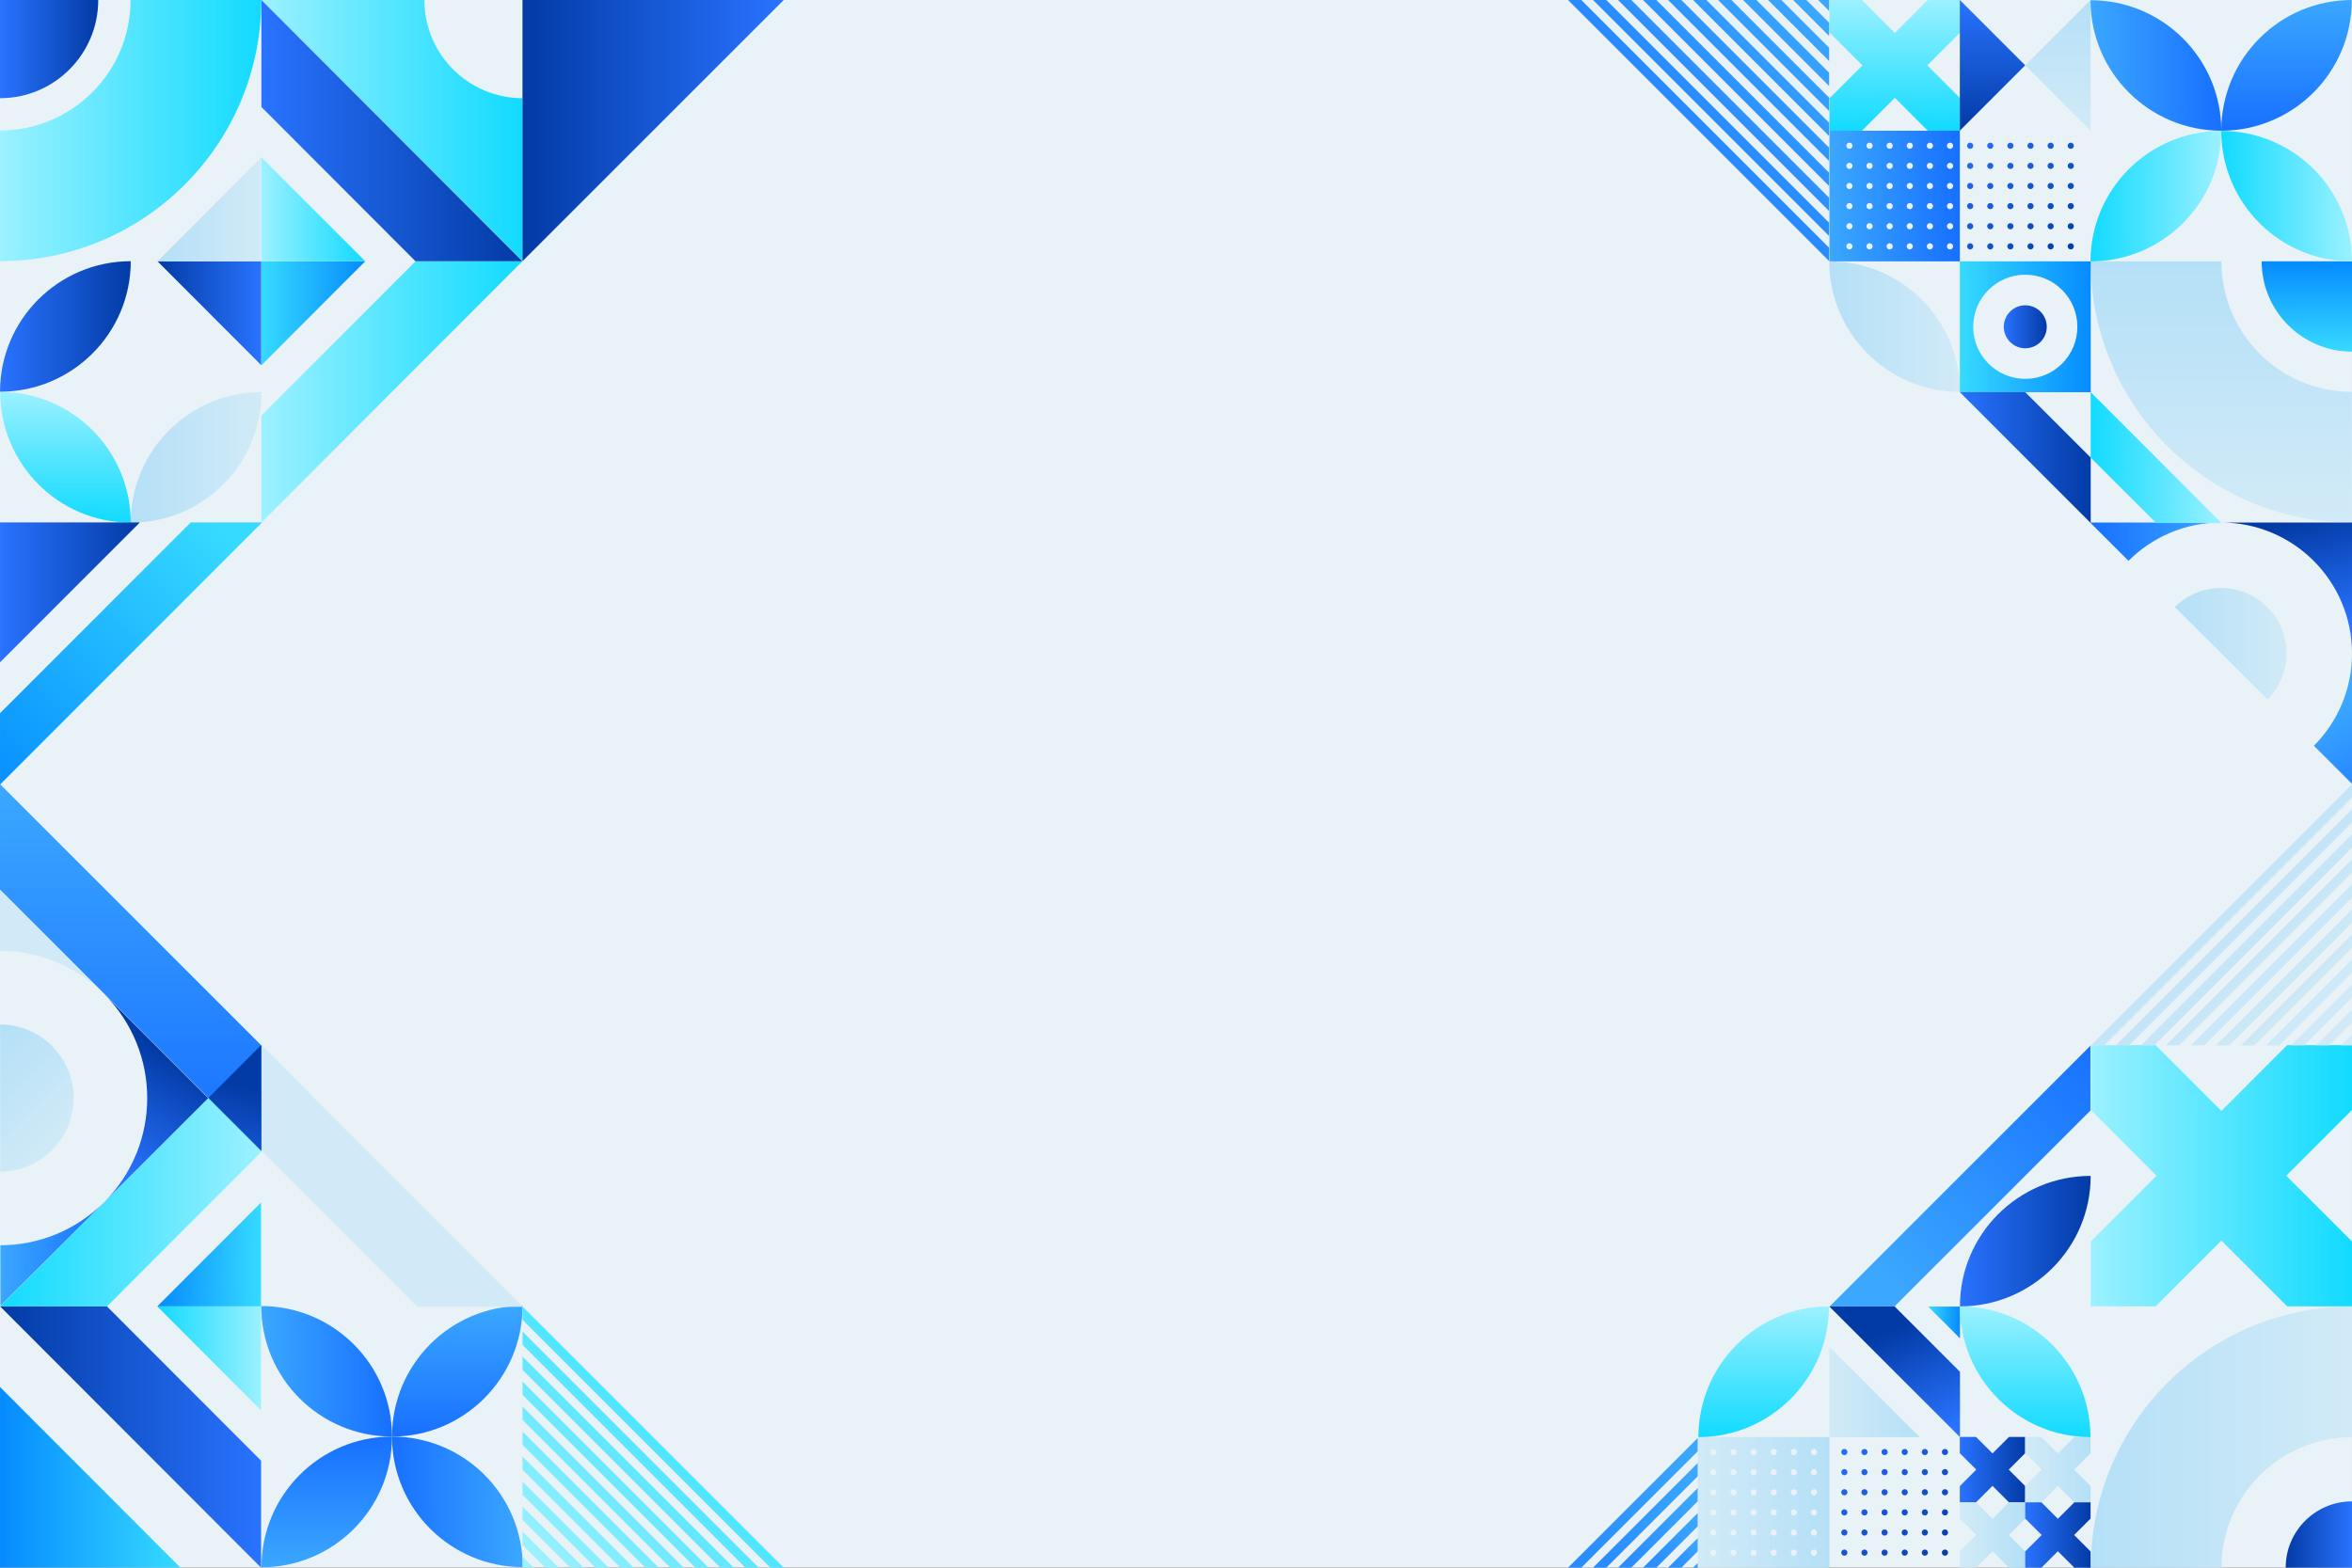 <?xml version="1.0" encoding="utf-8"?>
<!-- Generator: Adobe Illustrator 27.5.0, SVG Export Plug-In . SVG Version: 6.00 Build 0)  -->
<svg version="1.1" xmlns="http://www.w3.org/2000/svg" xmlns:xlink="http://www.w3.org/1999/xlink" x="0px" y="0px"
	 viewBox="0 0 750 500" style="enable-background:new 0 0 750 500;" xml:space="preserve">
<rect x="0" y="0" width="750" height="500" fill="#333333" stroke="none"/>
<g id="BACKGROUND">
	<rect x="-0.002" style="fill:#E9F2F7;" width="750" height="500"/>
</g>
<g id="OBJECTS">
	<g>
		
			<linearGradient id="SVGID_1_" gradientUnits="userSpaceOnUse" x1="9606.009" y1="3140.95" x2="9689.304" y2="3140.95" gradientTransform="matrix(1 0 0 -1 -9522.653 3182.598)">
			<stop  offset="0" style="stop-color:#9CF1FF"/>
			<stop  offset="0.477" style="stop-color:#58E6FF"/>
			<stop  offset="1" style="stop-color:#12DBFF"/>
		</linearGradient>
		<polygon style="fill:url(#SVGID_1_);" points="166.65,83.295 166.65,0 83.355,0 		"/>
		
			<linearGradient id="SVGID_00000015319498003750550970000005282243065964511154_" gradientUnits="userSpaceOnUse" x1="666.698" y1="374.989" x2="750.004" y2="374.989">
			<stop  offset="0" style="stop-color:#9CF1FF"/>
			<stop  offset="0.477" style="stop-color:#58E6FF"/>
			<stop  offset="1" style="stop-color:#12DBFF"/>
		</linearGradient>
		<polygon style="fill:url(#SVGID_00000015319498003750550970000005282243065964511154_);" points="708.352,395.672 
			729.318,416.641 750.004,416.641 750.004,395.963 729.033,374.99 750.004,354.02 750.004,333.337 729.318,333.337 
			708.352,354.306 687.385,333.333 666.698,333.333 666.698,354.023 687.666,374.99 666.698,395.959 666.698,416.645 
			687.385,416.645 		"/>
		<g>
			
				<linearGradient id="SVGID_00000015347052304692737500000000874175013775329464_" gradientUnits="userSpaceOnUse" x1="583.337" y1="443.948" x2="612.148" y2="443.948">
				<stop  offset="0" style="stop-color:#D2EAF7"/>
				<stop  offset="1" style="stop-color:#B4E0F7"/>
			</linearGradient>
			<polygon style="fill:url(#SVGID_00000015347052304692737500000000874175013775329464_);" points="583.337,429.544 
				583.337,458.353 612.147,458.353 			"/>
			
				<linearGradient id="SVGID_00000058553698028051282970000005335874446449071256_" gradientUnits="userSpaceOnUse" x1="614.848" y1="421.784" x2="624.993" y2="421.784">
				<stop  offset="0" style="stop-color:#36DAFF"/>
				<stop  offset="0.104" style="stop-color:#31D2FF"/>
				<stop  offset="1" style="stop-color:#058BFF"/>
			</linearGradient>
			<polygon style="fill:url(#SVGID_00000058553698028051282970000005335874446449071256_);" points="624.993,426.857 
				624.993,416.711 614.848,416.711 			"/>
		</g>
		
			<linearGradient id="SVGID_00000020375879739717243050000011506987397178682012_" gradientUnits="userSpaceOnUse" x1="231.852" y1="458.352" x2="315.147" y2="458.352" gradientTransform="matrix(-1 0 0 1 981.856 0)">
			<stop  offset="0" style="stop-color:#D2EAF7"/>
			<stop  offset="1" style="stop-color:#B4E0F7"/>
		</linearGradient>
		<path style="fill:url(#SVGID_00000020375879739717243050000011506987397178682012_);" d="M666.708,500h41.67
			c0-22.989,18.637-41.628,41.626-41.628v-41.669C704.001,416.703,666.708,453.997,666.708,500z"/>
		
			<linearGradient id="SVGID_00000165209566117534408530000010280597904477178754_" gradientUnits="userSpaceOnUse" x1="231.852" y1="489.425" x2="253.002" y2="489.425" gradientTransform="matrix(-1 0 0 1 981.856 0)">
			<stop  offset="0" style="stop-color:#2973FF"/>
			<stop  offset="1" style="stop-color:#033BA6"/>
		</linearGradient>
		<path style="fill:url(#SVGID_00000165209566117534408530000010280597904477178754_);" d="M728.853,500
			c0-11.68,9.468-21.15,21.15-21.15V500H728.853z"/>
		<g>
			
				<linearGradient id="SVGID_00000163792855497858874360000012354143044056816047_" gradientUnits="userSpaceOnUse" x1="624.938" y1="468.728" x2="645.786" y2="468.728">
				<stop  offset="0" style="stop-color:#2973FF"/>
				<stop  offset="1" style="stop-color:#033BA6"/>
			</linearGradient>
			<polygon style="fill:url(#SVGID_00000163792855497858874360000012354143044056816047_);" points="640.538,468.728 
				645.786,463.481 645.786,458.305 640.61,458.305 635.362,463.553 630.114,458.305 624.938,458.305 624.938,463.481 
				630.186,468.728 624.938,473.976 624.938,479.152 630.114,479.152 635.362,473.905 640.61,479.152 645.786,479.152 
				645.786,473.976 			"/>
			
				<linearGradient id="SVGID_00000053524554307490928330000006439979366876628117_" gradientUnits="userSpaceOnUse" x1="624.938" y1="489.576" x2="645.786" y2="489.576">
				<stop  offset="0" style="stop-color:#D2EAF7"/>
				<stop  offset="1" style="stop-color:#B4E0F7"/>
			</linearGradient>
			<polygon style="fill:url(#SVGID_00000053524554307490928330000006439979366876628117_);" points="640.538,489.576 
				645.786,484.329 645.786,479.152 640.61,479.152 635.362,484.401 630.114,479.152 624.938,479.152 624.938,484.329 
				630.186,489.576 624.938,494.823 624.938,500 630.114,500 635.362,494.753 640.61,500 645.786,500 645.786,494.823 			"/>
			
				<linearGradient id="SVGID_00000119834268626656077640000012860844132533974689_" gradientUnits="userSpaceOnUse" x1="645.786" y1="468.728" x2="666.636" y2="468.728">
				<stop  offset="0" style="stop-color:#D2EAF7"/>
				<stop  offset="1" style="stop-color:#B4E0F7"/>
			</linearGradient>
			<polygon style="fill:url(#SVGID_00000119834268626656077640000012860844132533974689_);" points="661.386,468.728 
				666.636,463.481 666.636,458.305 661.458,458.305 656.21,463.553 650.962,458.305 645.786,458.305 645.786,463.481 
				651.034,468.728 645.786,473.976 645.786,479.152 650.964,479.152 656.21,473.905 661.458,479.152 666.636,479.152 
				666.636,473.976 			"/>
			
				<linearGradient id="SVGID_00000126287791737870079390000001693897555200261047_" gradientUnits="userSpaceOnUse" x1="645.786" y1="489.576" x2="666.636" y2="489.576">
				<stop  offset="0" style="stop-color:#2973FF"/>
				<stop  offset="1" style="stop-color:#033BA6"/>
			</linearGradient>
			<polygon style="fill:url(#SVGID_00000126287791737870079390000001693897555200261047_);" points="661.386,489.576 
				666.636,484.329 666.636,479.152 661.458,479.152 656.21,484.401 650.962,479.152 645.786,479.152 645.786,484.329 
				651.034,489.576 645.786,494.823 645.786,500 650.964,500 656.21,494.753 661.458,500 666.636,500 666.636,494.823 			"/>
		</g>
		
			<linearGradient id="SVGID_00000179643388002277234770000017112022519384002210_" gradientUnits="userSpaceOnUse" x1="7452.19" y1="1818.553" x2="7493.887" y2="1818.553" gradientTransform="matrix(0 1 1 0 -1214.324 -7452.19)">
			<stop  offset="0" style="stop-color:#9CF1FF"/>
			<stop  offset="0.477" style="stop-color:#58E6FF"/>
			<stop  offset="1" style="stop-color:#12DBFF"/>
		</linearGradient>
		<polygon style="fill:url(#SVGID_00000179643388002277234770000017112022519384002210_);" points="604.23,31.201 593.734,41.697 
			583.381,41.697 583.381,31.346 593.877,20.85 583.381,10.354 583.381,0.002 593.734,0.002 604.23,10.496 614.725,0 625.077,0 
			625.077,10.356 614.582,20.85 625.077,31.344 625.077,41.697 614.725,41.697 		"/>
		
			<linearGradient id="SVGID_00000116209620218623998020000005373517722820951962_" gradientUnits="userSpaceOnUse" x1="9278.812" y1="3558.302" x2="9362.109" y2="3558.302" gradientTransform="matrix(1 0 0 -1 -9278.809 3599.949)">
			<stop  offset="0" style="stop-color:#9CF1FF"/>
			<stop  offset="0.477" style="stop-color:#58E6FF"/>
			<stop  offset="1" style="stop-color:#12DBFF"/>
		</linearGradient>
		<path style="fill:url(#SVGID_00000116209620218623998020000005373517722820951962_);" d="M83.301,0h-41.67
			c0,22.989-18.637,41.626-41.627,41.626v41.669C46.006,83.295,83.301,46.001,83.301,0z"/>
		
			<linearGradient id="SVGID_00000011032158652345782900000006906530604478967997_" gradientUnits="userSpaceOnUse" x1="9278.812" y1="3584.289" x2="9310.133" y2="3584.289" gradientTransform="matrix(1 0 0 -1 -9278.809 3599.949)">
			<stop  offset="0" style="stop-color:#2973FF"/>
			<stop  offset="1" style="stop-color:#033BA6"/>
		</linearGradient>
		<path style="fill:url(#SVGID_00000011032158652345782900000006906530604478967997_);" d="M31.324,0
			c0,17.297-14.021,31.32-31.32,31.32V0H31.324z"/>
		<path style="fill:#E9F2F7;" d="M135.332,0c0,17.297,14.021,31.32,31.32,31.32V0H135.332z"/>
		<g>
			
				<linearGradient id="SVGID_00000069393685139954544400000009786564188369443756_" gradientUnits="userSpaceOnUse" x1="9343.921" y1="375" x2="9427.125" y2="375" gradientTransform="matrix(-1 0 0 1 9427.18 0)">
				<stop  offset="0" style="stop-color:#9CF1FF"/>
				<stop  offset="0.477" style="stop-color:#58E6FF"/>
				<stop  offset="1" style="stop-color:#12DBFF"/>
			</linearGradient>
			<polygon style="fill:url(#SVGID_00000069393685139954544400000009786564188369443756_);" points="0.055,416.662 83.259,333.338 
				83.259,367.454 34.127,416.662 			"/>
			
				<linearGradient id="SVGID_00000026149206039687196480000001558920323105926017_" gradientUnits="userSpaceOnUse" x1="9369.634" y1="471.187" x2="9427.176" y2="471.187" gradientTransform="matrix(-1 0 0 1 9427.18 0)">
				<stop  offset="0" style="stop-color:#36DAFF"/>
				<stop  offset="0.104" style="stop-color:#31D2FF"/>
				<stop  offset="1" style="stop-color:#058BFF"/>
			</linearGradient>
			<polygon style="fill:url(#SVGID_00000026149206039687196480000001558920323105926017_);" points="57.546,500 0.004,500 
				0.004,442.373 			"/>
			
				<linearGradient id="SVGID_00000174567788650256901680000007880130011555544965_" gradientUnits="userSpaceOnUse" x1="9343.95" y1="400.097" x2="9377.03" y2="400.097" gradientTransform="matrix(-1 0 0 1 9427.18 0)">
				<stop  offset="0" style="stop-color:#36DAFF"/>
				<stop  offset="0.104" style="stop-color:#31D2FF"/>
				<stop  offset="1" style="stop-color:#058BFF"/>
			</linearGradient>
			<polygon style="fill:url(#SVGID_00000174567788650256901680000007880130011555544965_);" points="83.229,383.532 83.229,416.662 
				50.149,416.662 			"/>
			
				<linearGradient id="SVGID_00000104687796607514129690000003934018261330674595_" gradientUnits="userSpaceOnUse" x1="9343.921" y1="458.339" x2="9427.125" y2="458.339" gradientTransform="matrix(-1 0 0 1 9427.18 0)">
				<stop  offset="0" style="stop-color:#2973FF"/>
				<stop  offset="1" style="stop-color:#033BA6"/>
			</linearGradient>
			<polygon style="fill:url(#SVGID_00000104687796607514129690000003934018261330674595_);" points="0.055,416.678 83.259,500 
				83.259,465.882 34.127,416.678 			"/>
			
				<linearGradient id="SVGID_00000062876019918304655440000015384486952616465043_" gradientUnits="userSpaceOnUse" x1="9343.95" y1="433.242" x2="9377.03" y2="433.242" gradientTransform="matrix(-1 0 0 1 9427.18 0)">
				<stop  offset="0" style="stop-color:#9CF1FF"/>
				<stop  offset="0.477" style="stop-color:#58E6FF"/>
				<stop  offset="1" style="stop-color:#12DBFF"/>
			</linearGradient>
			<polygon style="fill:url(#SVGID_00000062876019918304655440000015384486952616465043_);" points="83.229,449.806 83.229,416.678 
				50.149,416.678 			"/>
		</g>
		<g>
			
				<linearGradient id="SVGID_00000002362647115790561990000005741463592764309942_" gradientUnits="userSpaceOnUse" x1="9916.614" y1="3296.158" x2="9999.818" y2="3296.158" gradientTransform="matrix(1 0 0 -1 -9833.259 3421.158)">
				<stop  offset="0" style="stop-color:#9CF1FF"/>
				<stop  offset="0.477" style="stop-color:#58E6FF"/>
				<stop  offset="1" style="stop-color:#12DBFF"/>
			</linearGradient>
			<polygon style="fill:url(#SVGID_00000002362647115790561990000005741463592764309942_);" points="166.56,83.338 83.355,166.662 
				83.355,132.546 132.487,83.338 			"/>
			
				<linearGradient id="SVGID_00000174601346071027932860000008156810793539838131_" gradientUnits="userSpaceOnUse" x1="9916.644" y1="3321.255" x2="9949.724" y2="3321.255" gradientTransform="matrix(1 0 0 -1 -9833.259 3421.158)">
				<stop  offset="0" style="stop-color:#36DAFF"/>
				<stop  offset="0.104" style="stop-color:#31D2FF"/>
				<stop  offset="1" style="stop-color:#058BFF"/>
			</linearGradient>
			<polygon style="fill:url(#SVGID_00000174601346071027932860000008156810793539838131_);" points="83.385,116.468 83.385,83.338 
				116.465,83.338 			"/>
			
				<linearGradient id="SVGID_00000018944987620670137820000016326873700238861990_" gradientUnits="userSpaceOnUse" x1="9916.614" y1="3379.497" x2="9999.818" y2="3379.497" gradientTransform="matrix(1 0 0 -1 -9833.259 3421.158)">
				<stop  offset="0" style="stop-color:#2973FF"/>
				<stop  offset="1" style="stop-color:#033BA6"/>
			</linearGradient>
			<polygon style="fill:url(#SVGID_00000018944987620670137820000016326873700238861990_);" points="166.56,83.322 83.355,0 
				83.355,34.118 132.487,83.322 			"/>
			
				<linearGradient id="SVGID_00000122001526264136378130000017018570915835688374_" gradientUnits="userSpaceOnUse" x1="9916.643" y1="3354.4" x2="9949.723" y2="3354.4" gradientTransform="matrix(1 0 0 -1 -9833.258 3421.158)">
				<stop  offset="0" style="stop-color:#9CF1FF"/>
				<stop  offset="0.477" style="stop-color:#58E6FF"/>
				<stop  offset="1" style="stop-color:#12DBFF"/>
			</linearGradient>
			<polygon style="fill:url(#SVGID_00000122001526264136378130000017018570915835688374_);" points="83.385,50.194 83.385,83.322 
				116.465,83.322 			"/>
			
				<linearGradient id="SVGID_00000060734904328406831350000007378822777476126881_" gradientUnits="userSpaceOnUse" x1="9394.137" y1="3321.255" x2="9427.217" y2="3321.255" gradientTransform="matrix(-1 0 0 -1 9477.438 3421.158)">
				<stop  offset="0" style="stop-color:#2973FF"/>
				<stop  offset="1" style="stop-color:#033BA6"/>
			</linearGradient>
			<polygon style="fill:url(#SVGID_00000060734904328406831350000007378822777476126881_);" points="83.301,116.468 83.301,83.338 
				50.221,83.338 			"/>
			
				<linearGradient id="SVGID_00000012445238793450110070000013078740850438717575_" gradientUnits="userSpaceOnUse" x1="9394.137" y1="3354.4" x2="9427.217" y2="3354.4" gradientTransform="matrix(-1 0 0 -1 9477.438 3421.158)">
				<stop  offset="0" style="stop-color:#D2EAF7"/>
				<stop  offset="1" style="stop-color:#B4E0F7"/>
			</linearGradient>
			<polygon style="fill:url(#SVGID_00000012445238793450110070000013078740850438717575_);" points="83.301,50.194 83.301,83.322 
				50.221,83.322 			"/>
		</g>
		<g>
			
				<linearGradient id="SVGID_00000173847787589673080460000010001121081562689680_" gradientUnits="userSpaceOnUse" x1="5543.913" y1="5408.221" x2="5627.209" y2="5408.221" gradientTransform="matrix(0 -1 -1 0 6116.549 5710.568)">
				<stop  offset="0" style="stop-color:#D2EAF7"/>
				<stop  offset="1" style="stop-color:#B4E0F7"/>
			</linearGradient>
			<path style="fill:url(#SVGID_00000173847787589673080460000010001121081562689680_);" d="M749.976,166.655v-41.67
				c-22.988,0-41.627-18.638-41.627-41.626h-41.668C666.681,129.361,703.975,166.655,749.976,166.655z"/>
			
				<linearGradient id="SVGID_00000073714054800721306140000006833519928049445761_" gradientUnits="userSpaceOnUse" x1="5598.414" y1="5380.95" x2="5627.223" y2="5380.95" gradientTransform="matrix(0 -1 -1 0 6116.549 5710.568)">
				<stop  offset="0" style="stop-color:#36DAFF"/>
				<stop  offset="0.104" style="stop-color:#31D2FF"/>
				<stop  offset="1" style="stop-color:#058BFF"/>
			</linearGradient>
			<path style="fill:url(#SVGID_00000073714054800721306140000006833519928049445761_);" d="M750.004,112.154
				c-15.91,0-28.81-12.898-28.81-28.809h28.81V112.154z"/>
		</g>
		<g>
			
				<linearGradient id="SVGID_00000026874946855034966950000012569874582127826367_" gradientUnits="userSpaceOnUse" x1="7452.19" y1="1849.692" x2="7493.859" y2="1849.692" gradientTransform="matrix(0 1 1 0 -1214.324 -7452.19)">
				<stop  offset="0" style="stop-color:#2973FF"/>
				<stop  offset="1" style="stop-color:#033BA6"/>
			</linearGradient>
			<polygon style="fill:url(#SVGID_00000026874946855034966950000012569874582127826367_);" points="624.95,0 645.786,20.834 
				624.95,41.67 			"/>
			
				<linearGradient id="SVGID_00000183960636905743129160000009128515737964773250_" gradientUnits="userSpaceOnUse" x1="10551.523" y1="1381.192" x2="10593.193" y2="1381.192" gradientTransform="matrix(0 -1 -1 0 2037.402 10593.193)">
				<stop  offset="0" style="stop-color:#D2EAF7"/>
				<stop  offset="1" style="stop-color:#B4E0F7"/>
			</linearGradient>
			<polygon style="fill:url(#SVGID_00000183960636905743129160000009128515737964773250_);" points="666.628,41.67 645.792,20.836 
				666.628,0 			"/>
		</g>
		<g>
			<g>
				
					<linearGradient id="SVGID_00000098907590535936008270000006084486263407697820_" gradientUnits="userSpaceOnUse" x1="745.252" y1="225.567" x2="765.002" y2="261.817">
					<stop  offset="0" style="stop-color:#3BA7FF"/>
					<stop  offset="1" style="stop-color:#1770FF"/>
				</linearGradient>
				<path style="fill:url(#SVGID_00000098907590535936008270000006084486263407697820_);" d="M737.848,237.856
					c7.512-7.55,12.156-17.955,12.156-29.446v41.577L737.848,237.856z"/>
				
					<linearGradient id="SVGID_00000029735984300895551120000008668392697530707639_" gradientUnits="userSpaceOnUse" x1="738.475" y1="202.028" x2="729.225" y2="167.027">
					<stop  offset="0" style="stop-color:#2973FF"/>
					<stop  offset="1" style="stop-color:#033BA6"/>
				</linearGradient>
				<path style="fill:url(#SVGID_00000029735984300895551120000008668392697530707639_);" d="M708.249,166.655h41.755v41.755
					C750.004,185.349,731.308,166.655,708.249,166.655z"/>
				
					<linearGradient id="SVGID_00000132058455406754337090000011154789661489977762_" gradientUnits="userSpaceOnUse" x1="8718.931" y1="172.764" x2="8760.685" y2="172.764" gradientTransform="matrix(-1 0 0 1 9427.18 0)">
					<stop  offset="0" style="stop-color:#3BA7FF"/>
					<stop  offset="1" style="stop-color:#1770FF"/>
				</linearGradient>
				<path style="fill:url(#SVGID_00000132058455406754337090000011154789661489977762_);" d="M666.494,166.655h41.755
					c-11.523,0-21.956,4.668-29.512,12.217L666.494,166.655z"/>
			</g>
			
				<linearGradient id="SVGID_00000153680045814992681120000012353627548575005063_" gradientUnits="userSpaceOnUse" x1="8698.056" y1="205.32" x2="8733.664" y2="205.32" gradientTransform="matrix(-1 0 0 1 9427.18 0)">
				<stop  offset="0" style="stop-color:#D2EAF7"/>
				<stop  offset="1" style="stop-color:#B4E0F7"/>
			</linearGradient>
			<path style="fill:url(#SVGID_00000153680045814992681120000012353627548575005063_);" d="M693.516,193.62
				c3.776-3.762,8.982-6.088,14.733-6.088c11.527,0,20.875,9.346,20.875,20.878c0,5.733-2.314,10.925-6.056,14.698L693.516,193.62z"
				/>
		</g>
		<g>
			<g>
				
					<linearGradient id="SVGID_00000087408701581746166870000016945785233037872564_" gradientUnits="userSpaceOnUse" x1="0.117" y1="399.956" x2="33.196" y2="399.956">
					<stop  offset="0" style="stop-color:#3BA7FF"/>
					<stop  offset="1" style="stop-color:#1770FF"/>
				</linearGradient>
				<path style="fill:url(#SVGID_00000087408701581746166870000016945785233037872564_);" d="M0.117,397.173
					c11.976-0.029,23.942-4.609,33.079-13.747l-33.059,33.06L0.117,397.173z"/>
				
					<linearGradient id="SVGID_00000011752120114334033530000009749208756922388390_" gradientUnits="userSpaceOnUse" x1="-959.858" y1="759.156" x2="-970.26" y2="719.798" gradientTransform="matrix(0.707 0.707 -0.707 0.707 1244.618 511.1)">
					<stop  offset="0" style="stop-color:#2973FF"/>
					<stop  offset="1" style="stop-color:#033BA6"/>
				</linearGradient>
				<path style="fill:url(#SVGID_00000011752120114334033530000009749208756922388390_);" d="M33.196,317.024l33.2,33.201
					l-33.2,33.2C51.533,365.09,51.53,335.36,33.196,317.024z"/>
				<path style="fill:#D2EAF7;" d="M-0.004,283.825l33.2,33.199c-9.163-9.161-21.169-13.744-33.179-13.75L-0.004,283.825z"/>
			</g>
			
				<linearGradient id="SVGID_00000040563420475398000740000018356160314217640085_" gradientUnits="userSpaceOnUse" x1="10397.792" y1="762.859" x2="10437.833" y2="762.859" gradientTransform="matrix(-0.707 -0.707 -0.707 0.707 7910.747 7177.229)">
				<stop  offset="0" style="stop-color:#D2EAF7"/>
				<stop  offset="1" style="stop-color:#B4E0F7"/>
			</linearGradient>
			<path style="fill:url(#SVGID_00000040563420475398000740000018356160314217640085_);" d="M0.041,326.751
				c5.994,0.012,11.982,2.302,16.555,6.874c9.165,9.166,9.167,24.029-0.002,33.198c-4.559,4.56-10.527,6.848-16.502,6.872
				L0.041,326.751z"/>
		</g>
		<g>
			
				<linearGradient id="SVGID_00000150094448451783820860000006551714994922538424_" gradientUnits="userSpaceOnUse" x1="-2108.293" y1="437.373" x2="-2066.602" y2="437.373" gradientTransform="matrix(1 0 0 1 2191.606 0)">
				<stop  offset="0" style="stop-color:#3BA7FF"/>
				<stop  offset="1" style="stop-color:#1770FF"/>
			</linearGradient>
			<path style="fill:url(#SVGID_00000150094448451783820860000006551714994922538424_);" d="M83.313,416.561
				c0,22.987,18.667,41.622,41.69,41.622C125.003,435.196,106.339,416.561,83.313,416.561z"/>
			
				<linearGradient id="SVGID_00000173136208658450988540000008803542313435238063_" gradientUnits="userSpaceOnUse" x1="2876.392" y1="6905.039" x2="2918.078" y2="6905.039" gradientTransform="matrix(0 1 -1 0 7050.855 -2459.894)">
				<stop  offset="0" style="stop-color:#3BA7FF"/>
				<stop  offset="1" style="stop-color:#1770FF"/>
			</linearGradient>
			<path style="fill:url(#SVGID_00000173136208658450988540000008803542313435238063_);" d="M166.63,416.497
				c-22.989,0-41.627,18.664-41.627,41.686C147.994,458.184,166.63,439.522,166.63,416.497z"/>
			
				<linearGradient id="SVGID_00000036933604046188943260000002423423566116078727_" gradientUnits="userSpaceOnUse" x1="9344.056" y1="1920.36" x2="9385.747" y2="1920.36" gradientTransform="matrix(-1 0 0 -1 9510.75 2399.356)">
				<stop  offset="0" style="stop-color:#3BA7FF"/>
				<stop  offset="1" style="stop-color:#1770FF"/>
			</linearGradient>
			<path style="fill:url(#SVGID_00000036933604046188943260000002423423566116078727_);" d="M166.695,499.807
				c0-22.987-18.666-41.623-41.691-41.623C125.003,481.172,143.669,499.807,166.695,499.807z"/>
			
				<linearGradient id="SVGID_00000067959242068061244640000018210935088841267368_" gradientUnits="userSpaceOnUse" x1="4359.379" y1="-4547.31" x2="4401.066" y2="-4547.31" gradientTransform="matrix(0 -1 1 0 4651.5 4859.25)">
				<stop  offset="0" style="stop-color:#3BA7FF"/>
				<stop  offset="1" style="stop-color:#1770FF"/>
			</linearGradient>
			<path style="fill:url(#SVGID_00000067959242068061244640000018210935088841267368_);" d="M83.377,499.871
				c22.989,0,41.626-18.664,41.626-41.688C102.015,458.184,83.377,476.847,83.377,499.871z"/>
		</g>
		<g>
			
				<linearGradient id="SVGID_00000111902484677354995040000012486703495424058505_" gradientUnits="userSpaceOnUse" x1="3848.204" y1="5683.352" x2="3889.891" y2="5683.352" gradientTransform="matrix(-1 0 0 1 3931.586 -5537.475)">
				<stop  offset="0" style="stop-color:#D2EAF7"/>
				<stop  offset="1" style="stop-color:#B4E0F7"/>
			</linearGradient>
			<path style="fill:url(#SVGID_00000111902484677354995040000012486703495424058505_);" d="M83.382,125.063
				c0,22.989-18.664,41.627-41.686,41.627C41.695,143.7,60.357,125.063,83.382,125.063z"/>
			
				<linearGradient id="SVGID_00000182530619064905678280000012592353329607943811_" gradientUnits="userSpaceOnUse" x1="8122.368" y1="948.55" x2="8164.06" y2="948.55" gradientTransform="matrix(0 1 1 0 -927.666 -7997.369)">
				<stop  offset="0" style="stop-color:#9CF1FF"/>
				<stop  offset="0.477" style="stop-color:#58E6FF"/>
				<stop  offset="1" style="stop-color:#12DBFF"/>
			</linearGradient>
			<path style="fill:url(#SVGID_00000182530619064905678280000012592353329607943811_);" d="M0.072,124.999
				c22.987,0,41.623,18.666,41.623,41.691C18.707,166.69,0.072,148.025,0.072,124.999z"/>
			
				<linearGradient id="SVGID_00000121257486360769433740000008100124729013616018_" gradientUnits="userSpaceOnUse" x1="3387.566" y1="-3325.623" x2="3429.254" y2="-3325.623" gradientTransform="matrix(1 0 0 -1 -3387.559 -3221.502)">
				<stop  offset="0" style="stop-color:#2973FF"/>
				<stop  offset="1" style="stop-color:#033BA6"/>
			</linearGradient>
			<path style="fill:url(#SVGID_00000121257486360769433740000008100124729013616018_);" d="M0.008,124.934
				c0-22.989,18.664-41.626,41.687-41.626C41.695,106.296,23.032,124.934,0.008,124.934z"/>
		</g>
		<g>
			
				<linearGradient id="SVGID_00000065041215879597672930000017291035860965990571_" gradientUnits="userSpaceOnUse" x1="-1524.984" y1="20.875" x2="-1483.293" y2="20.875" gradientTransform="matrix(1 0 0 1 2191.606 0)">
				<stop  offset="0" style="stop-color:#3BA7FF"/>
				<stop  offset="1" style="stop-color:#1770FF"/>
			</linearGradient>
			<path style="fill:url(#SVGID_00000065041215879597672930000017291035860965990571_);" d="M666.621,0.064
				c0,22.987,18.668,41.622,41.691,41.622C708.313,18.699,689.648,0.064,666.621,0.064z"/>
			
				<linearGradient id="SVGID_00000108269858942325425380000011670928108363269306_" gradientUnits="userSpaceOnUse" x1="2459.894" y1="6321.73" x2="2501.581" y2="6321.73" gradientTransform="matrix(0 1 -1 0 7050.855 -2459.894)">
				<stop  offset="0" style="stop-color:#3BA7FF"/>
				<stop  offset="1" style="stop-color:#1770FF"/>
			</linearGradient>
			<path style="fill:url(#SVGID_00000108269858942325425380000011670928108363269306_);" d="M749.939,0
				c-22.99,0-41.627,18.664-41.627,41.687C731.303,41.687,749.939,23.024,749.939,0z"/>
			
				<linearGradient id="SVGID_00000062154949954401519900000011543884536880939707_" gradientUnits="userSpaceOnUse" x1="8760.746" y1="3370.09" x2="8802.438" y2="3370.09" gradientTransform="matrix(-1 0 0 -1 9510.75 3432.652)">
				<stop  offset="0" style="stop-color:#9CF1FF"/>
				<stop  offset="0.477" style="stop-color:#58E6FF"/>
				<stop  offset="1" style="stop-color:#12DBFF"/>
			</linearGradient>
			<path style="fill:url(#SVGID_00000062154949954401519900000011543884536880939707_);" d="M750.004,83.374
				c0-22.987-18.666-41.623-41.691-41.623C708.313,64.739,726.977,83.374,750.004,83.374z"/>
			
				<linearGradient id="SVGID_00000040551990333139852200000005125365573405464462_" gradientUnits="userSpaceOnUse" x1="8885.739" y1="3328.481" x2="8927.431" y2="3328.481" gradientTransform="matrix(-1 0 0 -1 9510.75 3432.652)">
				<stop  offset="0" style="stop-color:#D2EAF7"/>
				<stop  offset="1" style="stop-color:#B4E0F7"/>
			</linearGradient>
			<path style="fill:url(#SVGID_00000040551990333139852200000005125365573405464462_);" d="M625.011,124.982
				c0-22.987-18.666-41.623-41.691-41.623C583.319,106.348,601.983,124.982,625.011,124.982z"/>
			
				<linearGradient id="SVGID_00000083781413044361980690000009196606782338700457_" gradientUnits="userSpaceOnUse" x1="8802.438" y1="270.756" x2="8844.129" y2="270.756" gradientTransform="matrix(-1 0 0 1 9510.75 -208.193)">
				<stop  offset="0" style="stop-color:#9CF1FF"/>
				<stop  offset="0.477" style="stop-color:#58E6FF"/>
				<stop  offset="1" style="stop-color:#12DBFF"/>
			</linearGradient>
			<path style="fill:url(#SVGID_00000083781413044361980690000009196606782338700457_);" d="M708.313,41.751
				c0,22.987-18.666,41.623-41.691,41.623C666.621,60.386,685.285,41.751,708.313,41.751z"/>
		</g>
		
			<linearGradient id="SVGID_00000149384049669848929190000017234758237244169145_" gradientUnits="userSpaceOnUse" x1="9177.265" y1="3140.95" x2="9260.56" y2="3140.95" gradientTransform="matrix(-1 0 0 -1 9427.18 3182.598)">
			<stop  offset="0" style="stop-color:#2973FF"/>
			<stop  offset="1" style="stop-color:#033BA6"/>
		</linearGradient>
		<polygon style="fill:url(#SVGID_00000149384049669848929190000017234758237244169145_);" points="166.62,83.295 166.62,0 
			249.915,0 		"/>
		
			<linearGradient id="SVGID_00000071529236239646439000000014875531253051035267_" gradientUnits="userSpaceOnUse" x1="8847.638" y1="3.725" x2="8919.236" y2="75.324" gradientTransform="matrix(-1 0 0 1 9427.18 0)">
			<stop  offset="0" style="stop-color:#3BA7FF"/>
			<stop  offset="1" style="stop-color:#1770FF"/>
		</linearGradient>
		<path style="fill:url(#SVGID_00000071529236239646439000000014875531253051035267_);" d="M539.884,0h4.242l39.142,39.142v4.242
			L539.884,0z M583.268,35.408v-4.242L552.102,0h-4.242L583.268,35.408z M583.268,19.456v-4.242L568.054,0h-4.242L583.268,19.456z
			 M583.268,11.481V7.238L576.029,0h-4.242L583.268,11.481z M583.268,0h-3.504l3.504,3.504V0z M583.268,27.432V23.19L560.078,0
			h-4.242L583.268,27.432z M583.268,83.264v-4.242L504.246,0h-4.242L583.268,83.264z M583.268,75.288v-4.242L512.221,0h-4.242
			L583.268,75.288z M583.268,59.336v-4.242L528.174,0h-4.242L583.268,59.336z M583.268,51.359v-4.242L536.15,0h-4.242
			L583.268,51.359z M583.268,67.311v-4.242L520.198,0h-4.242L583.268,67.311z"/>
		
			<linearGradient id="SVGID_00000134970911236193770820000000259727611024001434_" gradientUnits="userSpaceOnUse" x1="9003.611" y1="3078.802" x2="9075.21" y2="3150.401" gradientTransform="matrix(1 0 0 -1 -8833.25 3575.076)">
			<stop  offset="0" style="stop-color:#9CF1FF"/>
			<stop  offset="0.477" style="stop-color:#58E6FF"/>
			<stop  offset="1" style="stop-color:#12DBFF"/>
		</linearGradient>
		<path style="fill:url(#SVGID_00000134970911236193770820000000259727611024001434_);" d="M210.02,500h-4.242l-39.142-39.142
			v-4.242L210.02,500z M166.636,464.592v4.242L197.802,500h4.242L166.636,464.592z M166.636,480.544v4.242L181.85,500h4.242
			L166.636,480.544z M166.636,488.52v4.242l7.238,7.238h4.242L166.636,488.52z M166.636,500h3.504l-3.504-3.504V500z
			 M166.636,472.568v4.242L189.825,500h4.242L166.636,472.568z M166.636,416.736v4.242L245.657,500h4.242L166.636,416.736z
			 M166.636,424.712v4.242L237.683,500h4.242L166.636,424.712z M166.636,440.664v4.242L221.729,500h4.242L166.636,440.664z
			 M166.636,448.641v4.242L213.753,500h4.242L166.636,448.641z M166.636,432.69v4.242L229.705,500h4.242L166.636,432.69z"/>
		
			<linearGradient id="SVGID_00000050644506437481220830000018440544593463907222_" gradientUnits="userSpaceOnUse" x1="808.448" y1="2694.12" x2="880.047" y2="2765.719" gradientTransform="matrix(-1 0 0 -1 1554.727 3023.801)">
			<stop  offset="0" style="stop-color:#D2EAF7"/>
			<stop  offset="1" style="stop-color:#B4E0F7"/>
		</linearGradient>
		<path style="fill:url(#SVGID_00000050644506437481220830000018440544593463907222_);" d="M750.004,290.022v4.242l-39.142,39.142
			h-4.242L750.004,290.022z M714.596,333.406h4.242l31.166-31.166v-4.242L714.596,333.406z M730.548,333.406h4.242l15.214-15.214
			v-4.242L730.548,333.406z M738.523,333.406h4.242l7.238-7.238v-4.242L738.523,333.406z M750.004,329.902l-3.504,3.504h3.504
			V329.902z M722.572,333.406h4.242l23.189-23.19v-4.242L722.572,333.406z M666.74,333.406h4.242l79.022-79.022v-4.242
			L666.74,333.406z M674.715,333.406h4.242l71.047-71.046v-4.242L674.715,333.406z M690.668,333.406h4.242l55.094-55.094v-4.242
			L690.668,333.406z M698.644,333.406h4.242l47.117-47.117v-4.242L698.644,333.406z M682.692,333.406h4.242l63.069-63.068v-4.242
			L682.692,333.406z"/>
		<g>
			
				<linearGradient id="SVGID_00000075870641495177328650000014376381660222011056_" gradientUnits="userSpaceOnUse" x1="124.127" y1="477.886" x2="167.9" y2="521.659" gradientTransform="matrix(-1 0 0 1 664.318 0)">
				<stop  offset="0" style="stop-color:#3BA7FF"/>
				<stop  offset="1" style="stop-color:#1770FF"/>
			</linearGradient>
			<polygon style="fill:url(#SVGID_00000075870641495177328650000014376381660222011056_);" points="520.198,500 515.956,500 
				541.408,474.548 541.408,478.79 			"/>
			
				<linearGradient id="SVGID_00000148659723939515065680000017623083509749193381_" gradientUnits="userSpaceOnUse" x1="123.414" y1="485.148" x2="153.47" y2="515.204" gradientTransform="matrix(-1 0 0 1 664.318 0)">
				<stop  offset="0" style="stop-color:#3BA7FF"/>
				<stop  offset="1" style="stop-color:#1770FF"/>
			</linearGradient>
			<polygon style="fill:url(#SVGID_00000148659723939515065680000017623083509749193381_);" points="528.174,500 523.932,500 
				541.408,482.523 541.408,486.766 			"/>
			
				<linearGradient id="SVGID_00000103239616913666459990000003988252312438344864_" gradientUnits="userSpaceOnUse" x1="124.841" y1="470.623" x2="182.333" y2="528.115" gradientTransform="matrix(-1 0 0 1 664.318 0)">
				<stop  offset="0" style="stop-color:#3BA7FF"/>
				<stop  offset="1" style="stop-color:#1770FF"/>
			</linearGradient>
			<polygon style="fill:url(#SVGID_00000103239616913666459990000003988252312438344864_);" points="507.978,500 541.408,466.571 
				541.408,470.814 512.221,500 			"/>
			
				<linearGradient id="SVGID_00000109027073399923499980000002651207080679364229_" gradientUnits="userSpaceOnUse" x1="125.555" y1="463.361" x2="196.762" y2="534.569" gradientTransform="matrix(-1 0 0 1 664.318 0)">
				<stop  offset="0" style="stop-color:#3BA7FF"/>
				<stop  offset="1" style="stop-color:#1770FF"/>
			</linearGradient>
			<polygon style="fill:url(#SVGID_00000109027073399923499980000002651207080679364229_);" points="541.408,462.838 504.246,500 
				500.004,500 541.408,458.596 			"/>
			
				<linearGradient id="SVGID_00000150783586602181339500000002290537484363231160_" gradientUnits="userSpaceOnUse" x1="122.665" y1="498.993" x2="125.287" y2="501.615" gradientTransform="matrix(-1 0 0 1 664.318 0)">
				<stop  offset="0" style="stop-color:#3BA7FF"/>
				<stop  offset="1" style="stop-color:#1770FF"/>
			</linearGradient>
			<polygon style="fill:url(#SVGID_00000150783586602181339500000002290537484363231160_);" points="539.884,500 541.408,498.476 
				541.408,500 			"/>
			
				<linearGradient id="SVGID_00000148662900211578683890000003405019719462654109_" gradientUnits="userSpaceOnUse" x1="122.7" y1="492.411" x2="139.038" y2="508.749" gradientTransform="matrix(-1 0 0 1 664.318 0)">
				<stop  offset="0" style="stop-color:#3BA7FF"/>
				<stop  offset="1" style="stop-color:#1770FF"/>
			</linearGradient>
			<polygon style="fill:url(#SVGID_00000148662900211578683890000003405019719462654109_);" points="536.15,500 531.908,500 
				541.408,490.5 541.408,494.742 			"/>
		</g>
		
			<linearGradient id="SVGID_00000084530301579970184690000016063036362347895433_" gradientUnits="userSpaceOnUse" x1="9624.826" y1="188.938" x2="9669.421" y2="188.938" gradientTransform="matrix(1 0 0 1 -9624.822 -0.002)">
			<stop  offset="0" style="stop-color:#2973FF"/>
			<stop  offset="1" style="stop-color:#033BA6"/>
		</linearGradient>
		<polygon style="fill:url(#SVGID_00000084530301579970184690000016063036362347895433_);" points="0.004,166.626 0.004,211.246 
			44.599,166.627 		"/>
		
			<linearGradient id="SVGID_00000173862765076694932220000001631391160580623027_" gradientUnits="userSpaceOnUse" x1="-296.357" y1="2065.111" x2="-215.157" y2="1983.911" gradientTransform="matrix(-1 0 0 -1 -226.119 2233.715)">
			<stop  offset="0" style="stop-color:#36DAFF"/>
			<stop  offset="0.104" style="stop-color:#31D2FF"/>
			<stop  offset="1" style="stop-color:#058BFF"/>
		</linearGradient>
		<polygon style="fill:url(#SVGID_00000173862765076694932220000001631391160580623027_);" points="0.004,227.477 0.004,250.233 
			83.564,166.627 60.819,166.627 		"/>
		<g>
			
				<linearGradient id="SVGID_00000088132694175921190800000003620795546827943342_" gradientUnits="userSpaceOnUse" x1="-1845.197" y1="2137.036" x2="-1728.128" y2="2137.036" gradientTransform="matrix(0 1 1 0 -2095.3 2095.3)">
				<stop  offset="0" style="stop-color:#3BA7FF"/>
				<stop  offset="1" style="stop-color:#1770FF"/>
			</linearGradient>
			<polygon style="fill:url(#SVGID_00000088132694175921190800000003620795546827943342_);" points="0.004,283.708 0.004,250.102 
				83.468,333.566 83.468,367.172 			"/>
			<polygon style="fill:#D2EAF7;" points="133.089,416.793 83.468,367.172 83.468,333.566 166.695,416.793 			"/>
		</g>
		
			<linearGradient id="SVGID_00000003101058405006682600000016275037803788367256_" gradientUnits="userSpaceOnUse" x1="601.588" y1="408.745" x2="673.588" y2="336.995">
			<stop  offset="0" style="stop-color:#3BA7FF"/>
			<stop  offset="1" style="stop-color:#1770FF"/>
		</linearGradient>
		<polygon style="fill:url(#SVGID_00000003101058405006682600000016275037803788367256_);" points="666.585,354.206 
			666.585,333.528 583.424,416.686 604.102,416.686 		"/>
		
			<linearGradient id="SVGID_00000064322860364736156000000002050752443597846413_" gradientUnits="userSpaceOnUse" x1="583.381" y1="62.528" x2="624.95" y2="62.528">
			<stop  offset="0" style="stop-color:#3BA7FF"/>
			<stop  offset="1" style="stop-color:#1770FF"/>
		</linearGradient>
		
			<rect x="583.381" y="41.697" style="fill:url(#SVGID_00000064322860364736156000000002050752443597846413_);" width="41.569" height="41.662"/>
		<g>
			<path style="fill:#E9F2F7;" d="M589.739,45.499c-0.545,0-0.987,0.441-0.987,0.988c0,0.546,0.442,0.987,0.987,0.987
				c0.546,0,0.988-0.441,0.988-0.987C590.727,45.94,590.285,45.499,589.739,45.499z"/>
			<path style="fill:#E9F2F7;" d="M596.156,45.499c-0.545,0-0.988,0.441-0.988,0.988c0,0.546,0.443,0.987,0.988,0.987
				c0.546,0,0.988-0.441,0.988-0.987C597.144,45.94,596.702,45.499,596.156,45.499z"/>
			<path style="fill:#E9F2F7;" d="M602.572,45.499c-0.545,0-0.988,0.441-0.988,0.988c0,0.546,0.443,0.987,0.988,0.987
				c0.547,0,0.988-0.441,0.988-0.987C603.56,45.94,603.119,45.499,602.572,45.499z"/>
			<path style="fill:#E9F2F7;" d="M608.988,45.499c-0.545,0-0.987,0.441-0.987,0.988c0,0.546,0.442,0.987,0.987,0.987
				c0.547,0,0.988-0.441,0.988-0.987C609.977,45.94,609.535,45.499,608.988,45.499z"/>
			<path style="fill:#E9F2F7;" d="M615.405,45.499c-0.545,0-0.987,0.441-0.987,0.988c0,0.546,0.442,0.987,0.987,0.987
				c0.546,0,0.988-0.441,0.988-0.987C616.394,45.94,615.951,45.499,615.405,45.499z"/>
			<path style="fill:#E9F2F7;" d="M621.822,45.499c-0.547,0-0.988,0.441-0.988,0.988c0,0.546,0.441,0.987,0.988,0.987
				c0.546,0,0.987-0.441,0.987-0.987C622.81,45.94,622.368,45.499,621.822,45.499z"/>
			
				<linearGradient id="SVGID_00000049202536564662526870000013667292540073037952_" gradientUnits="userSpaceOnUse" x1="624.754" y1="43.002" x2="662.174" y2="80.423">
				<stop  offset="0" style="stop-color:#2973FF"/>
				<stop  offset="1" style="stop-color:#033BA6"/>
			</linearGradient>
			<path style="fill:url(#SVGID_00000049202536564662526870000013667292540073037952_);" d="M628.238,45.499
				c-0.546,0-0.987,0.441-0.987,0.988c0,0.546,0.441,0.987,0.987,0.987c0.547,0,0.988-0.441,0.988-0.987
				C629.227,45.94,628.785,45.499,628.238,45.499z"/>
			
				<linearGradient id="SVGID_00000060000812822139178570000007448715612074030780_" gradientUnits="userSpaceOnUse" x1="627.965" y1="39.797" x2="665.368" y2="77.2">
				<stop  offset="0" style="stop-color:#2973FF"/>
				<stop  offset="1" style="stop-color:#033BA6"/>
			</linearGradient>
			<path style="fill:url(#SVGID_00000060000812822139178570000007448715612074030780_);" d="M634.655,45.499
				c-0.547,0-0.988,0.441-0.988,0.988c0,0.546,0.441,0.987,0.988,0.987c0.546,0,0.987-0.441,0.987-0.987
				C635.643,45.94,635.201,45.499,634.655,45.499z"/>
			
				<linearGradient id="SVGID_00000131364320036437881940000018326242488526329791_" gradientUnits="userSpaceOnUse" x1="631.175" y1="36.59" x2="668.577" y2="73.993">
				<stop  offset="0" style="stop-color:#2973FF"/>
				<stop  offset="1" style="stop-color:#033BA6"/>
			</linearGradient>
			<path style="fill:url(#SVGID_00000131364320036437881940000018326242488526329791_);" d="M641.071,45.499
				c-0.546,0-0.987,0.441-0.987,0.988c0,0.546,0.441,0.987,0.987,0.987c0.547,0,0.988-0.441,0.988-0.987
				C642.06,45.94,641.618,45.499,641.071,45.499z"/>
			
				<linearGradient id="SVGID_00000049908749464368523310000012450039951207190963_" gradientUnits="userSpaceOnUse" x1="634.372" y1="33.371" x2="671.811" y2="70.81">
				<stop  offset="0" style="stop-color:#2973FF"/>
				<stop  offset="1" style="stop-color:#033BA6"/>
			</linearGradient>
			<path style="fill:url(#SVGID_00000049908749464368523310000012450039951207190963_);" d="M647.488,45.499
				c-0.547,0-0.988,0.441-0.988,0.988c0,0.546,0.441,0.987,0.988,0.987c0.546,0,0.987-0.441,0.987-0.987
				C648.476,45.94,648.034,45.499,647.488,45.499z"/>
			
				<linearGradient id="SVGID_00000117663692784002031480000001280513573604123273_" gradientUnits="userSpaceOnUse" x1="637.587" y1="30.169" x2="675.008" y2="67.59">
				<stop  offset="0" style="stop-color:#2973FF"/>
				<stop  offset="1" style="stop-color:#033BA6"/>
			</linearGradient>
			<path style="fill:url(#SVGID_00000117663692784002031480000001280513573604123273_);" d="M653.904,45.499
				c-0.546,0-0.987,0.441-0.987,0.988c0,0.546,0.441,0.987,0.987,0.987c0.547,0,0.988-0.441,0.988-0.987
				C654.893,45.94,654.451,45.499,653.904,45.499z"/>
			
				<linearGradient id="SVGID_00000018196777334088816710000011456496825863194018_" gradientUnits="userSpaceOnUse" x1="640.802" y1="26.968" x2="678.211" y2="64.377">
				<stop  offset="0" style="stop-color:#2973FF"/>
				<stop  offset="1" style="stop-color:#033BA6"/>
			</linearGradient>
			<path style="fill:url(#SVGID_00000018196777334088816710000011456496825863194018_);" d="M660.321,47.475
				c0.546,0,0.988-0.441,0.988-0.987c0-0.547-0.442-0.988-0.988-0.988c-0.547,0-0.988,0.441-0.988,0.988
				C659.333,47.033,659.774,47.475,660.321,47.475z"/>
			<path style="fill:#E9F2F7;" d="M589.739,51.915c-0.545,0-0.987,0.442-0.987,0.988c0,0.547,0.442,0.988,0.987,0.988
				c0.546,0,0.988-0.441,0.988-0.988C590.727,52.357,590.285,51.915,589.739,51.915z"/>
			<path style="fill:#E9F2F7;" d="M596.156,51.915c-0.545,0-0.988,0.442-0.988,0.988c0,0.547,0.443,0.988,0.988,0.988
				c0.546,0,0.988-0.441,0.988-0.988C597.144,52.357,596.702,51.915,596.156,51.915z"/>
			<path style="fill:#E9F2F7;" d="M602.572,51.915c-0.545,0-0.988,0.442-0.988,0.988c0,0.547,0.443,0.988,0.988,0.988
				c0.547,0,0.988-0.441,0.988-0.988C603.56,52.357,603.119,51.915,602.572,51.915z"/>
			<path style="fill:#E9F2F7;" d="M608.988,51.915c-0.545,0-0.987,0.442-0.987,0.988c0,0.547,0.442,0.988,0.987,0.988
				c0.547,0,0.988-0.441,0.988-0.988C609.977,52.357,609.535,51.915,608.988,51.915z"/>
			<path style="fill:#E9F2F7;" d="M615.405,51.915c-0.545,0-0.987,0.442-0.987,0.988c0,0.547,0.442,0.988,0.987,0.988
				c0.546,0,0.988-0.441,0.988-0.988C616.394,52.357,615.951,51.915,615.405,51.915z"/>
			<path style="fill:#E9F2F7;" d="M621.822,51.915c-0.547,0-0.988,0.442-0.988,0.988c0,0.547,0.441,0.988,0.988,0.988
				c0.546,0,0.987-0.441,0.987-0.988C622.81,52.357,622.368,51.915,621.822,51.915z"/>
			
				<linearGradient id="SVGID_00000122718937212371518170000012713605694436877711_" gradientUnits="userSpaceOnUse" x1="621.548" y1="46.213" x2="658.957" y2="83.622">
				<stop  offset="0" style="stop-color:#2973FF"/>
				<stop  offset="1" style="stop-color:#033BA6"/>
			</linearGradient>
			<path style="fill:url(#SVGID_00000122718937212371518170000012713605694436877711_);" d="M628.238,51.915
				c-0.546,0-0.987,0.442-0.987,0.988c0,0.547,0.441,0.988,0.987,0.988c0.547,0,0.988-0.441,0.988-0.988
				C629.227,52.357,628.785,51.915,628.238,51.915z"/>
			
				<linearGradient id="SVGID_00000049194406785575848110000013166166764271869861_" gradientUnits="userSpaceOnUse" x1="624.756" y1="43.005" x2="662.165" y2="80.414">
				<stop  offset="0" style="stop-color:#2973FF"/>
				<stop  offset="1" style="stop-color:#033BA6"/>
			</linearGradient>
			<path style="fill:url(#SVGID_00000049194406785575848110000013166166764271869861_);" d="M634.655,51.915
				c-0.547,0-0.988,0.442-0.988,0.988c0,0.547,0.441,0.988,0.988,0.988c0.546,0,0.987-0.441,0.987-0.988
				C635.643,52.357,635.201,51.915,634.655,51.915z"/>
			
				<linearGradient id="SVGID_00000180359977752719680330000007889542215611277473_" gradientUnits="userSpaceOnUse" x1="627.953" y1="39.785" x2="665.399" y2="77.231">
				<stop  offset="0" style="stop-color:#2973FF"/>
				<stop  offset="1" style="stop-color:#033BA6"/>
			</linearGradient>
			<path style="fill:url(#SVGID_00000180359977752719680330000007889542215611277473_);" d="M641.071,51.915
				c-0.546,0-0.987,0.442-0.987,0.988c0,0.547,0.441,0.988,0.987,0.988c0.547,0,0.988-0.441,0.988-0.988
				C642.06,52.357,641.618,51.915,641.071,51.915z"/>
			
				<linearGradient id="SVGID_00000021103586722676177070000016509107078996262057_" gradientUnits="userSpaceOnUse" x1="631.167" y1="36.583" x2="668.595" y2="74.01">
				<stop  offset="0" style="stop-color:#2973FF"/>
				<stop  offset="1" style="stop-color:#033BA6"/>
			</linearGradient>
			<path style="fill:url(#SVGID_00000021103586722676177070000016509107078996262057_);" d="M647.488,51.915
				c-0.547,0-0.988,0.442-0.988,0.988c0,0.547,0.441,0.988,0.988,0.988c0.546,0,0.987-0.441,0.987-0.988
				C648.476,52.357,648.034,51.915,647.488,51.915z"/>
			
				<linearGradient id="SVGID_00000075846679257175730750000007503298106812771260_" gradientUnits="userSpaceOnUse" x1="634.386" y1="33.384" x2="671.795" y2="70.793">
				<stop  offset="0" style="stop-color:#2973FF"/>
				<stop  offset="1" style="stop-color:#033BA6"/>
			</linearGradient>
			<path style="fill:url(#SVGID_00000075846679257175730750000007503298106812771260_);" d="M653.904,51.915
				c-0.546,0-0.987,0.442-0.987,0.988c0,0.547,0.441,0.988,0.987,0.988c0.547,0,0.988-0.441,0.988-0.988
				C654.893,52.357,654.451,51.915,653.904,51.915z"/>
			
				<linearGradient id="SVGID_00000067220109893478669030000002286991339606487701_" gradientUnits="userSpaceOnUse" x1="637.59" y1="30.172" x2="675.006" y2="67.588">
				<stop  offset="0" style="stop-color:#2973FF"/>
				<stop  offset="1" style="stop-color:#033BA6"/>
			</linearGradient>
			<path style="fill:url(#SVGID_00000067220109893478669030000002286991339606487701_);" d="M660.321,51.915
				c-0.547,0-0.988,0.442-0.988,0.988c0,0.547,0.441,0.988,0.988,0.988c0.546,0,0.988-0.441,0.988-0.988
				C661.31,52.357,660.867,51.915,660.321,51.915z"/>
			<path style="fill:#E9F2F7;" d="M589.739,58.332c-0.545,0-0.987,0.441-0.987,0.988c0,0.546,0.442,0.987,0.987,0.987
				c0.546,0,0.988-0.441,0.988-0.987C590.727,58.773,590.285,58.332,589.739,58.332z"/>
			<path style="fill:#E9F2F7;" d="M596.156,58.332c-0.545,0-0.988,0.441-0.988,0.988c0,0.546,0.443,0.987,0.988,0.987
				c0.546,0,0.988-0.441,0.988-0.987C597.144,58.773,596.702,58.332,596.156,58.332z"/>
			<path style="fill:#E9F2F7;" d="M602.572,58.332c-0.545,0-0.988,0.441-0.988,0.988c0,0.546,0.443,0.987,0.988,0.987
				c0.547,0,0.988-0.441,0.988-0.987C603.56,58.773,603.119,58.332,602.572,58.332z"/>
			<path style="fill:#E9F2F7;" d="M608.988,58.332c-0.545,0-0.987,0.441-0.987,0.988c0,0.546,0.442,0.987,0.987,0.987
				c0.547,0,0.988-0.441,0.988-0.987C609.977,58.773,609.535,58.332,608.988,58.332z"/>
			<path style="fill:#E9F2F7;" d="M615.405,58.332c-0.545,0-0.987,0.441-0.987,0.988c0,0.546,0.442,0.987,0.987,0.987
				c0.546,0,0.988-0.441,0.988-0.987C616.394,58.773,615.951,58.332,615.405,58.332z"/>
			<path style="fill:#E9F2F7;" d="M621.822,58.332c-0.547,0-0.988,0.441-0.988,0.988c0,0.546,0.441,0.987,0.988,0.987
				c0.546,0,0.987-0.441,0.987-0.987C622.81,58.773,622.368,58.332,621.822,58.332z"/>
			
				<linearGradient id="SVGID_00000004527941737345025160000000636323486281497228_" gradientUnits="userSpaceOnUse" x1="618.342" y1="49.423" x2="655.744" y2="86.826">
				<stop  offset="0" style="stop-color:#2973FF"/>
				<stop  offset="1" style="stop-color:#033BA6"/>
			</linearGradient>
			<path style="fill:url(#SVGID_00000004527941737345025160000000636323486281497228_);" d="M628.238,58.332
				c-0.546,0-0.987,0.441-0.987,0.988c0,0.546,0.441,0.987,0.987,0.987c0.547,0,0.988-0.441,0.988-0.987
				C629.227,58.773,628.785,58.332,628.238,58.332z"/>
			
				<linearGradient id="SVGID_00000055679102621407037900000012567787012597141134_" gradientUnits="userSpaceOnUse" x1="621.539" y1="46.204" x2="658.978" y2="83.643">
				<stop  offset="0" style="stop-color:#2973FF"/>
				<stop  offset="1" style="stop-color:#033BA6"/>
			</linearGradient>
			<path style="fill:url(#SVGID_00000055679102621407037900000012567787012597141134_);" d="M634.655,58.332
				c-0.547,0-0.988,0.441-0.988,0.988c0,0.546,0.441,0.987,0.988,0.987c0.546,0,0.987-0.441,0.987-0.987
				C635.643,58.773,635.201,58.332,634.655,58.332z"/>
			
				<linearGradient id="SVGID_00000168826935644100204520000005391873428341517456_" gradientUnits="userSpaceOnUse" x1="624.754" y1="43.002" x2="662.175" y2="80.423">
				<stop  offset="0" style="stop-color:#2973FF"/>
				<stop  offset="1" style="stop-color:#033BA6"/>
			</linearGradient>
			<path style="fill:url(#SVGID_00000168826935644100204520000005391873428341517456_);" d="M641.071,58.332
				c-0.546,0-0.987,0.441-0.987,0.988c0,0.546,0.441,0.987,0.987,0.987c0.547,0,0.988-0.441,0.988-0.987
				C642.06,58.773,641.618,58.332,641.071,58.332z"/>
			
				<linearGradient id="SVGID_00000023247745079295507980000015286629015707268792_" gradientUnits="userSpaceOnUse" x1="627.972" y1="39.804" x2="665.375" y2="77.207">
				<stop  offset="0" style="stop-color:#2973FF"/>
				<stop  offset="1" style="stop-color:#033BA6"/>
			</linearGradient>
			<path style="fill:url(#SVGID_00000023247745079295507980000015286629015707268792_);" d="M647.488,58.332
				c-0.547,0-0.988,0.441-0.988,0.988c0,0.546,0.441,0.987,0.988,0.987c0.546,0,0.987-0.441,0.987-0.987
				C648.476,58.773,648.034,58.332,647.488,58.332z"/>
			
				<linearGradient id="SVGID_00000109011223591209803360000015483593066742164382_" gradientUnits="userSpaceOnUse" x1="631.17" y1="36.585" x2="668.591" y2="74.006">
				<stop  offset="0" style="stop-color:#2973FF"/>
				<stop  offset="1" style="stop-color:#033BA6"/>
			</linearGradient>
			<path style="fill:url(#SVGID_00000109011223591209803360000015483593066742164382_);" d="M653.904,58.332
				c-0.546,0-0.987,0.441-0.987,0.988c0,0.546,0.441,0.987,0.987,0.987c0.547,0,0.988-0.441,0.988-0.987
				C654.893,58.773,654.451,58.332,653.904,58.332z"/>
			
				<linearGradient id="SVGID_00000102504437062968627950000015415820368960656282_" gradientUnits="userSpaceOnUse" x1="634.361" y1="33.36" x2="671.808" y2="70.806">
				<stop  offset="0" style="stop-color:#2973FF"/>
				<stop  offset="1" style="stop-color:#033BA6"/>
			</linearGradient>
			<path style="fill:url(#SVGID_00000102504437062968627950000015415820368960656282_);" d="M660.321,58.332
				c-0.547,0-0.988,0.441-0.988,0.988c0,0.546,0.441,0.987,0.988,0.987c0.546,0,0.988-0.441,0.988-0.987
				C661.31,58.773,660.867,58.332,660.321,58.332z"/>
			<path style="fill:#E9F2F7;" d="M589.739,64.749c-0.545,0-0.987,0.441-0.987,0.987c0,0.546,0.442,0.988,0.987,0.988
				c0.546,0,0.988-0.442,0.988-0.988C590.727,65.19,590.285,64.749,589.739,64.749z"/>
			<path style="fill:#E9F2F7;" d="M596.156,64.749c-0.545,0-0.988,0.441-0.988,0.987c0,0.546,0.443,0.988,0.988,0.988
				c0.546,0,0.988-0.442,0.988-0.988C597.144,65.19,596.702,64.749,596.156,64.749z"/>
			<path style="fill:#E9F2F7;" d="M602.572,64.749c-0.545,0-0.988,0.441-0.988,0.987c0,0.546,0.443,0.988,0.988,0.988
				c0.547,0,0.988-0.442,0.988-0.988C603.56,65.19,603.119,64.749,602.572,64.749z"/>
			<path style="fill:#E9F2F7;" d="M608.988,64.749c-0.545,0-0.987,0.441-0.987,0.987c0,0.546,0.442,0.988,0.987,0.988
				c0.547,0,0.988-0.442,0.988-0.988C609.977,65.19,609.535,64.749,608.988,64.749z"/>
			<path style="fill:#E9F2F7;" d="M615.405,64.749c-0.545,0-0.987,0.441-0.987,0.987c0,0.546,0.442,0.988,0.987,0.988
				c0.546,0,0.988-0.442,0.988-0.988C616.394,65.19,615.951,64.749,615.405,64.749z"/>
			<path style="fill:#E9F2F7;" d="M621.822,64.749c-0.547,0-0.988,0.441-0.988,0.987c0,0.546,0.441,0.988,0.988,0.988
				c0.546,0,0.987-0.442,0.987-0.988C622.81,65.19,622.368,64.749,621.822,64.749z"/>
			
				<linearGradient id="SVGID_00000061436521324437837380000015808629769432232104_" gradientUnits="userSpaceOnUse" x1="615.124" y1="52.622" x2="652.559" y2="90.056">
				<stop  offset="0" style="stop-color:#2973FF"/>
				<stop  offset="1" style="stop-color:#033BA6"/>
			</linearGradient>
			<path style="fill:url(#SVGID_00000061436521324437837380000015808629769432232104_);" d="M628.238,64.749
				c-0.546,0-0.987,0.441-0.987,0.987c0,0.546,0.441,0.988,0.987,0.988c0.547,0,0.988-0.442,0.988-0.988
				C629.227,65.19,628.785,64.749,628.238,64.749z"/>
			
				<linearGradient id="SVGID_00000031886751684781470470000015507094640455592886_" gradientUnits="userSpaceOnUse" x1="618.34" y1="49.421" x2="655.755" y2="86.837">
				<stop  offset="0" style="stop-color:#2973FF"/>
				<stop  offset="1" style="stop-color:#033BA6"/>
			</linearGradient>
			<path style="fill:url(#SVGID_00000031886751684781470470000015507094640455592886_);" d="M634.655,64.749
				c-0.547,0-0.988,0.441-0.988,0.987c0,0.546,0.441,0.988,0.988,0.988c0.546,0,0.987-0.442,0.987-0.988
				C635.643,65.19,635.201,64.749,634.655,64.749z"/>
			
				<linearGradient id="SVGID_00000120553887410818768910000002602338301758379177_" gradientUnits="userSpaceOnUse" x1="621.549" y1="46.214" x2="658.965" y2="83.629">
				<stop  offset="0" style="stop-color:#2973FF"/>
				<stop  offset="1" style="stop-color:#033BA6"/>
			</linearGradient>
			<path style="fill:url(#SVGID_00000120553887410818768910000002602338301758379177_);" d="M641.071,64.749
				c-0.546,0-0.987,0.441-0.987,0.987c0,0.546,0.441,0.988,0.987,0.988c0.547,0,0.988-0.442,0.988-0.988
				C642.06,65.19,641.618,64.749,641.071,64.749z"/>
			
				<linearGradient id="SVGID_00000026156351908475123690000005149930383172585658_" gradientUnits="userSpaceOnUse" x1="624.756" y1="43.005" x2="662.172" y2="80.421">
				<stop  offset="0" style="stop-color:#2973FF"/>
				<stop  offset="1" style="stop-color:#033BA6"/>
			</linearGradient>
			<path style="fill:url(#SVGID_00000026156351908475123690000005149930383172585658_);" d="M647.488,64.749
				c-0.547,0-0.988,0.441-0.988,0.987c0,0.546,0.441,0.988,0.988,0.988c0.546,0,0.987-0.442,0.987-0.988
				C648.476,65.19,648.034,64.749,647.488,64.749z"/>
			
				<linearGradient id="SVGID_00000057856021969691618140000001898097558074353838_" gradientUnits="userSpaceOnUse" x1="627.953" y1="39.785" x2="665.388" y2="77.219">
				<stop  offset="0" style="stop-color:#2973FF"/>
				<stop  offset="1" style="stop-color:#033BA6"/>
			</linearGradient>
			<path style="fill:url(#SVGID_00000057856021969691618140000001898097558074353838_);" d="M653.904,64.749
				c-0.546,0-0.987,0.441-0.987,0.987c0,0.546,0.441,0.988,0.987,0.988c0.547,0,0.988-0.442,0.988-0.988
				C654.893,65.19,654.451,64.749,653.904,64.749z"/>
			
				<linearGradient id="SVGID_00000062161341724429603460000001359791621719046571_" gradientUnits="userSpaceOnUse" x1="631.155" y1="36.571" x2="668.596" y2="74.011">
				<stop  offset="0" style="stop-color:#2973FF"/>
				<stop  offset="1" style="stop-color:#033BA6"/>
			</linearGradient>
			<path style="fill:url(#SVGID_00000062161341724429603460000001359791621719046571_);" d="M660.321,64.749
				c-0.547,0-0.988,0.441-0.988,0.987c0,0.546,0.441,0.988,0.988,0.988c0.546,0,0.988-0.442,0.988-0.988
				C661.31,65.19,660.867,64.749,660.321,64.749z"/>
			<path style="fill:#E9F2F7;" d="M589.739,71.165c-0.545,0-0.987,0.441-0.987,0.988c0,0.546,0.442,0.988,0.987,0.988
				c0.546,0,0.988-0.442,0.988-0.988C590.727,71.606,590.285,71.165,589.739,71.165z"/>
			<path style="fill:#E9F2F7;" d="M596.156,71.165c-0.545,0-0.988,0.441-0.988,0.988c0,0.546,0.443,0.988,0.988,0.988
				c0.546,0,0.988-0.442,0.988-0.988C597.144,71.606,596.702,71.165,596.156,71.165z"/>
			<path style="fill:#E9F2F7;" d="M602.572,71.165c-0.545,0-0.988,0.441-0.988,0.988c0,0.546,0.443,0.988,0.988,0.988
				c0.547,0,0.988-0.442,0.988-0.988C603.56,71.606,603.119,71.165,602.572,71.165z"/>
			<path style="fill:#E9F2F7;" d="M608.988,71.165c-0.545,0-0.987,0.441-0.987,0.988c0,0.546,0.442,0.988,0.987,0.988
				c0.547,0,0.988-0.442,0.988-0.988C609.977,71.606,609.535,71.165,608.988,71.165z"/>
			<path style="fill:#E9F2F7;" d="M615.405,71.165c-0.545,0-0.987,0.441-0.987,0.988c0,0.546,0.442,0.988,0.987,0.988
				c0.546,0,0.988-0.442,0.988-0.988C616.394,71.606,615.951,71.165,615.405,71.165z"/>
			<path style="fill:#E9F2F7;" d="M621.822,71.165c-0.547,0-0.988,0.441-0.988,0.988c0,0.546,0.441,0.988,0.988,0.988
				c0.546,0,0.987-0.442,0.987-0.988C622.81,71.606,622.368,71.165,621.822,71.165z"/>
			
				<linearGradient id="SVGID_00000036211253364724428300000014617987263652291230_" gradientUnits="userSpaceOnUse" x1="611.918" y1="55.833" x2="649.346" y2="93.26">
				<stop  offset="0" style="stop-color:#2973FF"/>
				<stop  offset="1" style="stop-color:#033BA6"/>
			</linearGradient>
			<path style="fill:url(#SVGID_00000036211253364724428300000014617987263652291230_);" d="M628.238,71.165
				c-0.546,0-0.987,0.441-0.987,0.988c0,0.546,0.441,0.988,0.987,0.988c0.547,0,0.988-0.442,0.988-0.988
				C629.227,71.606,628.785,71.165,628.238,71.165z"/>
			
				<linearGradient id="SVGID_00000080167163652978814670000007498829068964327568_" gradientUnits="userSpaceOnUse" x1="615.136" y1="52.634" x2="652.545" y2="90.043">
				<stop  offset="0" style="stop-color:#2973FF"/>
				<stop  offset="1" style="stop-color:#033BA6"/>
			</linearGradient>
			<path style="fill:url(#SVGID_00000080167163652978814670000007498829068964327568_);" d="M634.655,71.165
				c-0.547,0-0.988,0.441-0.988,0.988c0,0.546,0.441,0.988,0.988,0.988c0.546,0,0.987-0.442,0.987-0.988
				C635.643,71.606,635.201,71.165,634.655,71.165z"/>
			
				<linearGradient id="SVGID_00000047019904893344182950000011865691911074556603_" gradientUnits="userSpaceOnUse" x1="618.345" y1="49.426" x2="655.754" y2="86.835">
				<stop  offset="0" style="stop-color:#2973FF"/>
				<stop  offset="1" style="stop-color:#033BA6"/>
			</linearGradient>
			<path style="fill:url(#SVGID_00000047019904893344182950000011865691911074556603_);" d="M641.071,71.165
				c-0.546,0-0.987,0.441-0.987,0.988c0,0.546,0.441,0.988,0.987,0.988c0.547,0,0.988-0.442,0.988-0.988
				C642.06,71.606,641.618,71.165,641.071,71.165z"/>
			
				<linearGradient id="SVGID_00000080924627840047269320000016998441876283263678_" gradientUnits="userSpaceOnUse" x1="621.528" y1="46.193" x2="658.974" y2="83.639">
				<stop  offset="0" style="stop-color:#2973FF"/>
				<stop  offset="1" style="stop-color:#033BA6"/>
			</linearGradient>
			<path style="fill:url(#SVGID_00000080924627840047269320000016998441876283263678_);" d="M647.488,71.165
				c-0.547,0-0.988,0.441-0.988,0.988c0,0.546,0.441,0.988,0.988,0.988c0.546,0,0.987-0.442,0.987-0.988
				C648.476,71.606,648.034,71.165,647.488,71.165z"/>
			
				<linearGradient id="SVGID_00000160153685379595143790000009138990298391507630_" gradientUnits="userSpaceOnUse" x1="624.735" y1="42.983" x2="662.181" y2="80.429">
				<stop  offset="0" style="stop-color:#2973FF"/>
				<stop  offset="1" style="stop-color:#033BA6"/>
			</linearGradient>
			<path style="fill:url(#SVGID_00000160153685379595143790000009138990298391507630_);" d="M653.904,71.165
				c-0.546,0-0.987,0.441-0.987,0.988c0,0.546,0.441,0.988,0.987,0.988c0.547,0,0.988-0.442,0.988-0.988
				C654.893,71.606,654.451,71.165,653.904,71.165z"/>
			
				<linearGradient id="SVGID_00000060709795833067137900000002113166749378312077_" gradientUnits="userSpaceOnUse" x1="627.983" y1="39.815" x2="665.381" y2="77.213">
				<stop  offset="0" style="stop-color:#2973FF"/>
				<stop  offset="1" style="stop-color:#033BA6"/>
			</linearGradient>
			<path style="fill:url(#SVGID_00000060709795833067137900000002113166749378312077_);" d="M660.321,71.165
				c-0.547,0-0.988,0.441-0.988,0.988c0,0.546,0.441,0.988,0.988,0.988c0.546,0,0.988-0.442,0.988-0.988
				C661.31,71.606,660.867,71.165,660.321,71.165z"/>
			<path style="fill:#E9F2F7;" d="M589.739,77.581c-0.545,0-0.987,0.442-0.987,0.988c0,0.547,0.442,0.988,0.987,0.988
				c0.546,0,0.988-0.441,0.988-0.988C590.727,78.023,590.285,77.581,589.739,77.581z"/>
			<path style="fill:#E9F2F7;" d="M596.156,77.581c-0.545,0-0.988,0.442-0.988,0.988c0,0.547,0.443,0.988,0.988,0.988
				c0.546,0,0.988-0.441,0.988-0.988C597.144,78.023,596.702,77.581,596.156,77.581z"/>
			<path style="fill:#E9F2F7;" d="M602.572,77.581c-0.545,0-0.988,0.442-0.988,0.988c0,0.547,0.443,0.988,0.988,0.988
				c0.547,0,0.988-0.441,0.988-0.988C603.56,78.023,603.119,77.581,602.572,77.581z"/>
			<path style="fill:#E9F2F7;" d="M608.988,77.581c-0.545,0-0.987,0.442-0.987,0.988c0,0.547,0.442,0.988,0.987,0.988
				c0.547,0,0.988-0.441,0.988-0.988C609.977,78.023,609.535,77.581,608.988,77.581z"/>
			<path style="fill:#E9F2F7;" d="M615.405,77.581c-0.545,0-0.987,0.442-0.987,0.988c0,0.547,0.442,0.988,0.987,0.988
				c0.546,0,0.988-0.441,0.988-0.988C616.394,78.023,615.951,77.581,615.405,77.581z"/>
			<path style="fill:#E9F2F7;" d="M621.822,77.581c-0.547,0-0.988,0.442-0.988,0.988c0,0.547,0.441,0.988,0.988,0.988
				c0.546,0,0.987-0.441,0.987-0.988C622.81,78.023,622.368,77.581,621.822,77.581z"/>
			
				<linearGradient id="SVGID_00000153672411317798792760000001156611049453261444_" gradientUnits="userSpaceOnUse" x1="608.719" y1="59.05" x2="646.128" y2="96.458">
				<stop  offset="0" style="stop-color:#2973FF"/>
				<stop  offset="1" style="stop-color:#033BA6"/>
			</linearGradient>
			<path style="fill:url(#SVGID_00000153672411317798792760000001156611049453261444_);" d="M628.238,77.581
				c-0.546,0-0.987,0.442-0.987,0.988c0,0.547,0.441,0.988,0.987,0.988c0.547,0,0.988-0.441,0.988-0.988
				C629.227,78.023,628.785,77.581,628.238,77.581z"/>
			
				<linearGradient id="SVGID_00000160876498630484776490000008012461602940132491_" gradientUnits="userSpaceOnUse" x1="611.928" y1="55.843" x2="649.337" y2="93.251">
				<stop  offset="0" style="stop-color:#2973FF"/>
				<stop  offset="1" style="stop-color:#033BA6"/>
			</linearGradient>
			<path style="fill:url(#SVGID_00000160876498630484776490000008012461602940132491_);" d="M634.655,77.581
				c-0.547,0-0.988,0.442-0.988,0.988c0,0.547,0.441,0.988,0.988,0.988c0.546,0,0.987-0.441,0.987-0.988
				C635.643,78.023,635.201,77.581,634.655,77.581z"/>
			
				<linearGradient id="SVGID_00000034768325327279523150000006786219223034800308_" gradientUnits="userSpaceOnUse" x1="615.125" y1="52.623" x2="652.552" y2="90.049">
				<stop  offset="0" style="stop-color:#2973FF"/>
				<stop  offset="1" style="stop-color:#033BA6"/>
			</linearGradient>
			<path style="fill:url(#SVGID_00000034768325327279523150000006786219223034800308_);" d="M641.071,77.581
				c-0.546,0-0.987,0.442-0.987,0.988c0,0.547,0.441,0.988,0.987,0.988c0.547,0,0.988-0.441,0.988-0.988
				C642.06,78.023,641.618,77.581,641.071,77.581z"/>
			
				<linearGradient id="SVGID_00000135678034051084815480000001086932377036926136_" gradientUnits="userSpaceOnUse" x1="618.318" y1="49.4" x2="655.764" y2="86.846">
				<stop  offset="0" style="stop-color:#2973FF"/>
				<stop  offset="1" style="stop-color:#033BA6"/>
			</linearGradient>
			<path style="fill:url(#SVGID_00000135678034051084815480000001086932377036926136_);" d="M647.488,77.581
				c-0.547,0-0.988,0.442-0.988,0.988c0,0.547,0.441,0.988,0.988,0.988c0.546,0,0.987-0.441,0.987-0.988
				C648.476,78.023,648.034,77.581,647.488,77.581z"/>
			
				<linearGradient id="SVGID_00000183962690609431480280000014197854098398038203_" gradientUnits="userSpaceOnUse" x1="621.557" y1="46.222" x2="658.965" y2="83.63">
				<stop  offset="0" style="stop-color:#2973FF"/>
				<stop  offset="1" style="stop-color:#033BA6"/>
			</linearGradient>
			<path style="fill:url(#SVGID_00000183962690609431480280000014197854098398038203_);" d="M653.904,77.581
				c-0.546,0-0.987,0.442-0.987,0.988c0,0.547,0.441,0.988,0.987,0.988c0.547,0,0.988-0.441,0.988-0.988
				C654.893,78.023,654.451,77.581,653.904,77.581z"/>
			
				<linearGradient id="SVGID_00000145056006108651408570000012016447890979746208_" gradientUnits="userSpaceOnUse" x1="624.742" y1="42.991" x2="662.176" y2="80.424">
				<stop  offset="0" style="stop-color:#2973FF"/>
				<stop  offset="1" style="stop-color:#033BA6"/>
			</linearGradient>
			<path style="fill:url(#SVGID_00000145056006108651408570000012016447890979746208_);" d="M660.321,77.581
				c-0.547,0-0.988,0.442-0.988,0.988c0,0.547,0.441,0.988,0.988,0.988c0.546,0,0.988-0.441,0.988-0.988
				C661.31,78.023,660.867,77.581,660.321,77.581z"/>
		</g>
		
			<linearGradient id="SVGID_00000101807291868233325320000013078160987018999718_" gradientUnits="userSpaceOnUse" x1="541.408" y1="479.169" x2="583.383" y2="479.169">
			<stop  offset="0" style="stop-color:#D2EAF7"/>
			<stop  offset="1" style="stop-color:#B4E0F7"/>
		</linearGradient>
		
			<rect x="541.408" y="458.338" style="fill:url(#SVGID_00000101807291868233325320000013078160987018999718_);" width="41.975" height="41.662"/>
		<g>
			
				<linearGradient id="SVGID_00000129898580162721814310000003345619292723607443_" gradientUnits="userSpaceOnUse" x1="584.633" y1="459.625" x2="622.064" y2="497.056">
				<stop  offset="0" style="stop-color:#2973FF"/>
				<stop  offset="1" style="stop-color:#033BA6"/>
			</linearGradient>
			<path style="fill:url(#SVGID_00000129898580162721814310000003345619292723607443_);" d="M588.119,462.123
				c-0.547,0-0.988,0.442-0.988,0.988c0,0.546,0.441,0.987,0.988,0.987c0.547,0,0.988-0.441,0.988-0.987
				C589.107,462.565,588.666,462.123,588.119,462.123z"/>
			
				<linearGradient id="SVGID_00000011745974364139869310000012063206800411221126_" gradientUnits="userSpaceOnUse" x1="587.844" y1="456.42" x2="625.256" y2="493.832">
				<stop  offset="0" style="stop-color:#2973FF"/>
				<stop  offset="1" style="stop-color:#033BA6"/>
			</linearGradient>
			<path style="fill:url(#SVGID_00000011745974364139869310000012063206800411221126_);" d="M594.535,462.123
				c-0.547,0-0.988,0.442-0.988,0.988c0,0.546,0.441,0.987,0.988,0.987c0.547,0,0.988-0.441,0.988-0.987
				C595.523,462.565,595.082,462.123,594.535,462.123z"/>
			
				<linearGradient id="SVGID_00000141442485705533948820000000243567230095999918_" gradientUnits="userSpaceOnUse" x1="591.058" y1="453.217" x2="628.449" y2="490.608">
				<stop  offset="0" style="stop-color:#2973FF"/>
				<stop  offset="1" style="stop-color:#033BA6"/>
			</linearGradient>
			<path style="fill:url(#SVGID_00000141442485705533948820000000243567230095999918_);" d="M600.951,462.123
				c-0.545,0-0.986,0.442-0.986,0.988c0,0.546,0.442,0.987,0.986,0.987c0.547,0,0.988-0.441,0.988-0.987
				C601.94,462.565,601.498,462.123,600.951,462.123z"/>
			
				<linearGradient id="SVGID_00000035523189910837888450000013539730277295094933_" gradientUnits="userSpaceOnUse" x1="594.256" y1="449.999" x2="631.684" y2="487.426">
				<stop  offset="0" style="stop-color:#2973FF"/>
				<stop  offset="1" style="stop-color:#033BA6"/>
			</linearGradient>
			<path style="fill:url(#SVGID_00000035523189910837888450000013539730277295094933_);" d="M607.369,462.123
				c-0.547,0-0.988,0.442-0.988,0.988c0,0.546,0.441,0.987,0.988,0.987c0.545,0,0.986-0.441,0.986-0.987
				C608.355,462.565,607.914,462.123,607.369,462.123z"/>
			
				<linearGradient id="SVGID_00000118399209842537505040000016757923191271083198_" gradientUnits="userSpaceOnUse" x1="597.463" y1="446.789" x2="634.894" y2="484.22">
				<stop  offset="0" style="stop-color:#2973FF"/>
				<stop  offset="1" style="stop-color:#033BA6"/>
			</linearGradient>
			<path style="fill:url(#SVGID_00000118399209842537505040000016757923191271083198_);" d="M613.785,462.123
				c-0.547,0-0.988,0.442-0.988,0.988c0,0.546,0.441,0.987,0.988,0.987c0.547,0,0.988-0.441,0.988-0.987
				C614.773,462.565,614.332,462.123,613.785,462.123z"/>
			
				<linearGradient id="SVGID_00000177477862565118328110000003591291257623513260_" gradientUnits="userSpaceOnUse" x1="600.679" y1="443.589" x2="638.094" y2="481.003">
				<stop  offset="0" style="stop-color:#2973FF"/>
				<stop  offset="1" style="stop-color:#033BA6"/>
			</linearGradient>
			<path style="fill:url(#SVGID_00000177477862565118328110000003591291257623513260_);" d="M620.201,464.099
				c0.546,0,0.989-0.441,0.989-0.987c0-0.547-0.443-0.988-0.989-0.988c-0.547,0-0.988,0.442-0.988,0.988
				C619.213,463.657,619.654,464.099,620.201,464.099z"/>
			
				<linearGradient id="SVGID_00000044878713143815590580000004981129799921989277_" gradientUnits="userSpaceOnUse" x1="581.427" y1="462.835" x2="618.846" y2="500.254">
				<stop  offset="0" style="stop-color:#2973FF"/>
				<stop  offset="1" style="stop-color:#033BA6"/>
			</linearGradient>
			<path style="fill:url(#SVGID_00000044878713143815590580000004981129799921989277_);" d="M588.119,468.539
				c-0.547,0-0.988,0.442-0.988,0.988c0,0.547,0.441,0.988,0.988,0.988c0.547,0,0.988-0.441,0.988-0.988
				C589.107,468.981,588.666,468.539,588.119,468.539z"/>
			
				<linearGradient id="SVGID_00000112625679266032338750000006541694873432882601_" gradientUnits="userSpaceOnUse" x1="584.634" y1="459.626" x2="622.053" y2="497.045">
				<stop  offset="0" style="stop-color:#2973FF"/>
				<stop  offset="1" style="stop-color:#033BA6"/>
			</linearGradient>
			<path style="fill:url(#SVGID_00000112625679266032338750000006541694873432882601_);" d="M594.535,468.539
				c-0.547,0-0.988,0.442-0.988,0.988c0,0.547,0.441,0.988,0.988,0.988c0.547,0,0.988-0.441,0.988-0.988
				C595.523,468.981,595.082,468.539,594.535,468.539z"/>
			
				<linearGradient id="SVGID_00000095340409297499293290000012766795814634117294_" gradientUnits="userSpaceOnUse" x1="587.838" y1="456.413" x2="625.272" y2="493.847">
				<stop  offset="0" style="stop-color:#2973FF"/>
				<stop  offset="1" style="stop-color:#033BA6"/>
			</linearGradient>
			<path style="fill:url(#SVGID_00000095340409297499293290000012766795814634117294_);" d="M600.951,468.539
				c-0.545,0-0.986,0.442-0.986,0.988c0,0.547,0.442,0.988,0.986,0.988c0.547,0,0.988-0.441,0.988-0.988
				C601.94,468.981,601.498,468.539,600.951,468.539z"/>
			
				<linearGradient id="SVGID_00000044137209000964207160000012534862469998426771_" gradientUnits="userSpaceOnUse" x1="591.053" y1="453.212" x2="628.468" y2="490.628">
				<stop  offset="0" style="stop-color:#2973FF"/>
				<stop  offset="1" style="stop-color:#033BA6"/>
			</linearGradient>
			<path style="fill:url(#SVGID_00000044137209000964207160000012534862469998426771_);" d="M607.369,468.539
				c-0.547,0-0.988,0.442-0.988,0.988c0,0.547,0.441,0.988,0.988,0.988c0.545,0,0.986-0.441,0.986-0.988
				C608.355,468.981,607.914,468.539,607.369,468.539z"/>
			
				<linearGradient id="SVGID_00000021805798795417235840000003396208569405371814_" gradientUnits="userSpaceOnUse" x1="594.261" y1="450.003" x2="631.68" y2="487.422">
				<stop  offset="0" style="stop-color:#2973FF"/>
				<stop  offset="1" style="stop-color:#033BA6"/>
			</linearGradient>
			<path style="fill:url(#SVGID_00000021805798795417235840000003396208569405371814_);" d="M613.785,468.539
				c-0.547,0-0.988,0.442-0.988,0.988c0,0.547,0.441,0.988,0.988,0.988c0.547,0,0.988-0.441,0.988-0.988
				C614.773,468.981,614.332,468.539,613.785,468.539z"/>
			
				<linearGradient id="SVGID_00000113319434039472146660000003157197601337980832_" gradientUnits="userSpaceOnUse" x1="597.467" y1="446.793" x2="634.888" y2="484.214">
				<stop  offset="0" style="stop-color:#2973FF"/>
				<stop  offset="1" style="stop-color:#033BA6"/>
			</linearGradient>
			<path style="fill:url(#SVGID_00000113319434039472146660000003157197601337980832_);" d="M620.201,468.539
				c-0.547,0-0.988,0.442-0.988,0.988c0,0.547,0.441,0.988,0.988,0.988c0.546,0,0.989-0.441,0.989-0.988
				C621.19,468.981,620.747,468.539,620.201,468.539z"/>
			
				<linearGradient id="SVGID_00000115477838364432911660000016056328661240251325_" gradientUnits="userSpaceOnUse" x1="578.22" y1="466.045" x2="615.632" y2="503.457">
				<stop  offset="0" style="stop-color:#2973FF"/>
				<stop  offset="1" style="stop-color:#033BA6"/>
			</linearGradient>
			<path style="fill:url(#SVGID_00000115477838364432911660000016056328661240251325_);" d="M588.119,474.956
				c-0.547,0-0.988,0.441-0.988,0.988c0,0.546,0.441,0.987,0.988,0.987c0.547,0,0.988-0.441,0.988-0.987
				C589.107,475.397,588.666,474.956,588.119,474.956z"/>
			
				<linearGradient id="SVGID_00000114767474984052754070000001611413048152704136_" gradientUnits="userSpaceOnUse" x1="581.416" y1="462.824" x2="618.865" y2="500.273">
				<stop  offset="0" style="stop-color:#2973FF"/>
				<stop  offset="1" style="stop-color:#033BA6"/>
			</linearGradient>
			<path style="fill:url(#SVGID_00000114767474984052754070000001611413048152704136_);" d="M594.535,474.956
				c-0.547,0-0.988,0.441-0.988,0.988c0,0.546,0.441,0.987,0.988,0.987c0.547,0,0.988-0.441,0.988-0.987
				C595.523,475.397,595.082,474.956,594.535,474.956z"/>
			
				<linearGradient id="SVGID_00000121986290134354029830000016948207053024359324_" gradientUnits="userSpaceOnUse" x1="584.64" y1="459.632" x2="622.048" y2="497.04">
				<stop  offset="0" style="stop-color:#2973FF"/>
				<stop  offset="1" style="stop-color:#033BA6"/>
			</linearGradient>
			<path style="fill:url(#SVGID_00000121986290134354029830000016948207053024359324_);" d="M600.951,474.956
				c-0.545,0-0.986,0.441-0.986,0.988c0,0.546,0.442,0.987,0.986,0.987c0.547,0,0.988-0.441,0.988-0.987
				C601.94,475.397,601.498,474.956,600.951,474.956z"/>
			
				<linearGradient id="SVGID_00000101806992282920708410000013736752909740977064_" gradientUnits="userSpaceOnUse" x1="587.859" y1="456.435" x2="625.249" y2="493.825">
				<stop  offset="0" style="stop-color:#2973FF"/>
				<stop  offset="1" style="stop-color:#033BA6"/>
			</linearGradient>
			<path style="fill:url(#SVGID_00000101806992282920708410000013736752909740977064_);" d="M607.369,474.956
				c-0.547,0-0.988,0.441-0.988,0.988c0,0.546,0.441,0.987,0.988,0.987c0.545,0,0.986-0.441,0.986-0.987
				C608.355,475.397,607.914,474.956,607.369,474.956z"/>
			
				<linearGradient id="SVGID_00000169523212122181015090000014440477123058429091_" gradientUnits="userSpaceOnUse" x1="591.045" y1="453.204" x2="628.475" y2="490.634">
				<stop  offset="0" style="stop-color:#2973FF"/>
				<stop  offset="1" style="stop-color:#033BA6"/>
			</linearGradient>
			<path style="fill:url(#SVGID_00000169523212122181015090000014440477123058429091_);" d="M613.785,474.956
				c-0.547,0-0.988,0.441-0.988,0.988c0,0.546,0.441,0.987,0.988,0.987c0.547,0,0.988-0.441,0.988-0.987
				C614.773,475.397,614.332,474.956,613.785,474.956z"/>
			
				<linearGradient id="SVGID_00000011736996539679866000000000449587717873859247_" gradientUnits="userSpaceOnUse" x1="594.238" y1="449.981" x2="631.689" y2="487.432">
				<stop  offset="0" style="stop-color:#2973FF"/>
				<stop  offset="1" style="stop-color:#033BA6"/>
			</linearGradient>
			<path style="fill:url(#SVGID_00000011736996539679866000000000449587717873859247_);" d="M620.201,474.956
				c-0.547,0-0.988,0.441-0.988,0.988c0,0.546,0.441,0.987,0.988,0.987c0.546,0,0.989-0.441,0.989-0.987
				C621.19,475.397,620.747,474.956,620.201,474.956z"/>
			
				<linearGradient id="SVGID_00000041280309573241162250000003814787700170240180_" gradientUnits="userSpaceOnUse" x1="575.001" y1="469.242" x2="612.446" y2="506.688">
				<stop  offset="0" style="stop-color:#2973FF"/>
				<stop  offset="1" style="stop-color:#033BA6"/>
			</linearGradient>
			<path style="fill:url(#SVGID_00000041280309573241162250000003814787700170240180_);" d="M588.119,481.373
				c-0.547,0-0.988,0.442-0.988,0.987s0.441,0.988,0.988,0.988c0.547,0,0.988-0.442,0.988-0.988S588.666,481.373,588.119,481.373z"
				/>
			
				<linearGradient id="SVGID_00000148626176266945879680000018005212565313162920_" gradientUnits="userSpaceOnUse" x1="578.215" y1="466.041" x2="615.642" y2="503.467">
				<stop  offset="0" style="stop-color:#2973FF"/>
				<stop  offset="1" style="stop-color:#033BA6"/>
			</linearGradient>
			<path style="fill:url(#SVGID_00000148626176266945879680000018005212565313162920_);" d="M594.535,481.373
				c-0.547,0-0.988,0.442-0.988,0.987s0.441,0.988,0.988,0.988c0.547,0,0.988-0.442,0.988-0.988S595.082,481.373,594.535,481.373z"
				/>
			
				<linearGradient id="SVGID_00000134931298323431712380000017521912956738570677_" gradientUnits="userSpaceOnUse" x1="581.435" y1="462.844" x2="618.839" y2="500.248">
				<stop  offset="0" style="stop-color:#2973FF"/>
				<stop  offset="1" style="stop-color:#033BA6"/>
			</linearGradient>
			<path style="fill:url(#SVGID_00000134931298323431712380000017521912956738570677_);" d="M600.951,481.373
				c-0.545,0-0.986,0.442-0.986,0.987s0.442,0.988,0.986,0.988c0.547,0,0.988-0.442,0.988-0.988S601.498,481.373,600.951,481.373z"
				/>
			
				<linearGradient id="SVGID_00000050645852466515137510000006202763004239250325_" gradientUnits="userSpaceOnUse" x1="584.644" y1="459.636" x2="622.048" y2="497.04">
				<stop  offset="0" style="stop-color:#2973FF"/>
				<stop  offset="1" style="stop-color:#033BA6"/>
			</linearGradient>
			<path style="fill:url(#SVGID_00000050645852466515137510000006202763004239250325_);" d="M607.369,481.373
				c-0.547,0-0.988,0.442-0.988,0.987s0.441,0.988,0.988,0.988c0.545,0,0.986-0.442,0.986-0.988S607.914,481.373,607.369,481.373z"
				/>
			
				<linearGradient id="SVGID_00000065777105139852622810000006256275818121721511_" gradientUnits="userSpaceOnUse" x1="587.826" y1="456.402" x2="625.271" y2="493.847">
				<stop  offset="0" style="stop-color:#2973FF"/>
				<stop  offset="1" style="stop-color:#033BA6"/>
			</linearGradient>
			<path style="fill:url(#SVGID_00000065777105139852622810000006256275818121721511_);" d="M613.785,481.373
				c-0.547,0-0.988,0.442-0.988,0.987s0.441,0.988,0.988,0.988c0.547,0,0.988-0.442,0.988-0.988S614.332,481.373,613.785,481.373z"
				/>
			
				<linearGradient id="SVGID_00000127758068065785454770000000502395191529030272_" gradientUnits="userSpaceOnUse" x1="591.03" y1="453.19" x2="628.477" y2="490.637">
				<stop  offset="0" style="stop-color:#2973FF"/>
				<stop  offset="1" style="stop-color:#033BA6"/>
			</linearGradient>
			<path style="fill:url(#SVGID_00000127758068065785454770000000502395191529030272_);" d="M620.201,481.373
				c-0.547,0-0.988,0.442-0.988,0.987s0.441,0.988,0.988,0.988c0.546,0,0.989-0.442,0.989-0.988S620.747,481.373,620.201,481.373z"
				/>
			
				<linearGradient id="SVGID_00000135676074279902796850000018009765547167969416_" gradientUnits="userSpaceOnUse" x1="571.795" y1="472.453" x2="609.232" y2="509.89">
				<stop  offset="0" style="stop-color:#2973FF"/>
				<stop  offset="1" style="stop-color:#033BA6"/>
			</linearGradient>
			<path style="fill:url(#SVGID_00000135676074279902796850000018009765547167969416_);" d="M588.119,487.789
				c-0.547,0-0.988,0.441-0.988,0.988c0,0.546,0.441,0.988,0.988,0.988c0.547,0,0.988-0.442,0.988-0.988
				C589.107,488.23,588.666,487.789,588.119,487.789z"/>
			
				<linearGradient id="SVGID_00000099627149009678437810000003110327486519072128_" gradientUnits="userSpaceOnUse" x1="575.011" y1="469.253" x2="612.43" y2="506.672">
				<stop  offset="0" style="stop-color:#2973FF"/>
				<stop  offset="1" style="stop-color:#033BA6"/>
			</linearGradient>
			<path style="fill:url(#SVGID_00000099627149009678437810000003110327486519072128_);" d="M594.535,487.789
				c-0.547,0-0.988,0.441-0.988,0.988c0,0.546,0.441,0.988,0.988,0.988c0.547,0,0.988-0.442,0.988-0.988
				C595.523,488.23,595.082,487.789,594.535,487.789z"/>
			
				<linearGradient id="SVGID_00000092424006634401288560000012248362532864943493_" gradientUnits="userSpaceOnUse" x1="578.233" y1="466.058" x2="615.629" y2="503.454">
				<stop  offset="0" style="stop-color:#2973FF"/>
				<stop  offset="1" style="stop-color:#033BA6"/>
			</linearGradient>
			<path style="fill:url(#SVGID_00000092424006634401288560000012248362532864943493_);" d="M600.951,487.789
				c-0.545,0-0.986,0.441-0.986,0.988c0,0.546,0.442,0.988,0.986,0.988c0.547,0,0.988-0.442,0.988-0.988
				C601.94,488.23,601.498,487.789,600.951,487.789z"/>
			
				<linearGradient id="SVGID_00000075125434417237301580000014896465779588698034_" gradientUnits="userSpaceOnUse" x1="581.418" y1="462.826" x2="618.851" y2="500.26">
				<stop  offset="0" style="stop-color:#2973FF"/>
				<stop  offset="1" style="stop-color:#033BA6"/>
			</linearGradient>
			<path style="fill:url(#SVGID_00000075125434417237301580000014896465779588698034_);" d="M607.369,487.789
				c-0.547,0-0.988,0.441-0.988,0.988c0,0.546,0.441,0.988,0.988,0.988c0.545,0,0.986-0.442,0.986-0.988
				C608.355,488.23,607.914,487.789,607.369,487.789z"/>
			
				<linearGradient id="SVGID_00000043458469446857230890000006906813227561116853_" gradientUnits="userSpaceOnUse" x1="584.608" y1="459.6" x2="622.063" y2="497.055">
				<stop  offset="0" style="stop-color:#2973FF"/>
				<stop  offset="1" style="stop-color:#033BA6"/>
			</linearGradient>
			<path style="fill:url(#SVGID_00000043458469446857230890000006906813227561116853_);" d="M613.785,487.789
				c-0.547,0-0.988,0.441-0.988,0.988c0,0.546,0.441,0.988,0.988,0.988c0.547,0,0.988-0.442,0.988-0.988
				C614.773,488.23,614.332,487.789,613.785,487.789z"/>
			
				<linearGradient id="SVGID_00000141424361444210074700000014858458046499381686_" gradientUnits="userSpaceOnUse" x1="587.859" y1="456.435" x2="625.261" y2="493.837">
				<stop  offset="0" style="stop-color:#2973FF"/>
				<stop  offset="1" style="stop-color:#033BA6"/>
			</linearGradient>
			<path style="fill:url(#SVGID_00000141424361444210074700000014858458046499381686_);" d="M620.201,487.789
				c-0.547,0-0.988,0.441-0.988,0.988c0,0.546,0.441,0.988,0.988,0.988c0.546,0,0.989-0.442,0.989-0.988
				C621.19,488.23,620.747,487.789,620.201,487.789z"/>
			
				<linearGradient id="SVGID_00000051350372302938767960000009702525054383325878_" gradientUnits="userSpaceOnUse" x1="568.594" y1="475.669" x2="606.013" y2="513.087">
				<stop  offset="0" style="stop-color:#2973FF"/>
				<stop  offset="1" style="stop-color:#033BA6"/>
			</linearGradient>
			<path style="fill:url(#SVGID_00000051350372302938767960000009702525054383325878_);" d="M588.119,494.205
				c-0.547,0-0.988,0.442-0.988,0.988c0,0.547,0.441,0.988,0.988,0.988c0.547,0,0.988-0.441,0.988-0.988
				C589.107,494.647,588.666,494.205,588.119,494.205z"/>
			
				<linearGradient id="SVGID_00000161628368152181905170000018258684365799735194_" gradientUnits="userSpaceOnUse" x1="571.803" y1="472.461" x2="609.221" y2="509.879">
				<stop  offset="0" style="stop-color:#2973FF"/>
				<stop  offset="1" style="stop-color:#033BA6"/>
			</linearGradient>
			<path style="fill:url(#SVGID_00000161628368152181905170000018258684365799735194_);" d="M594.535,494.205
				c-0.547,0-0.988,0.442-0.988,0.988c0,0.547,0.441,0.988,0.988,0.988c0.547,0,0.988-0.441,0.988-0.988
				C595.523,494.647,595.082,494.205,594.535,494.205z"/>
			
				<linearGradient id="SVGID_00000053517166502802106270000005339787693350202558_" gradientUnits="userSpaceOnUse" x1="575.014" y1="469.255" x2="612.428" y2="506.67">
				<stop  offset="0" style="stop-color:#2973FF"/>
				<stop  offset="1" style="stop-color:#033BA6"/>
			</linearGradient>
			<path style="fill:url(#SVGID_00000053517166502802106270000005339787693350202558_);" d="M600.951,494.205
				c-0.545,0-0.986,0.442-0.986,0.988c0,0.547,0.442,0.988,0.986,0.988c0.547,0,0.988-0.441,0.988-0.988
				C601.94,494.647,601.498,494.205,600.951,494.205z"/>
			
				<linearGradient id="SVGID_00000138531105177564456340000007671545020105031556_" gradientUnits="userSpaceOnUse" x1="578.208" y1="466.034" x2="615.641" y2="503.467">
				<stop  offset="0" style="stop-color:#2973FF"/>
				<stop  offset="1" style="stop-color:#033BA6"/>
			</linearGradient>
			<path style="fill:url(#SVGID_00000138531105177564456340000007671545020105031556_);" d="M607.369,494.205
				c-0.547,0-0.988,0.442-0.988,0.988c0,0.547,0.441,0.988,0.988,0.988c0.545,0,0.986-0.441,0.986-0.988
				C608.355,494.647,607.914,494.205,607.369,494.205z"/>
			
				<linearGradient id="SVGID_00000162324003514280050420000014236015965350042543_" gradientUnits="userSpaceOnUse" x1="581.429" y1="462.837" x2="618.847" y2="500.256">
				<stop  offset="0" style="stop-color:#2973FF"/>
				<stop  offset="1" style="stop-color:#033BA6"/>
			</linearGradient>
			<path style="fill:url(#SVGID_00000162324003514280050420000014236015965350042543_);" d="M613.785,494.205
				c-0.547,0-0.988,0.442-0.988,0.988c0,0.547,0.441,0.988,0.988,0.988c0.547,0,0.988-0.441,0.988-0.988
				C614.773,494.647,614.332,494.205,613.785,494.205z"/>
			
				<linearGradient id="SVGID_00000029737839353146788340000000279847962457300382_" gradientUnits="userSpaceOnUse" x1="584.617" y1="459.609" x2="622.056" y2="497.048">
				<stop  offset="0" style="stop-color:#2973FF"/>
				<stop  offset="1" style="stop-color:#033BA6"/>
			</linearGradient>
			<path style="fill:url(#SVGID_00000029737839353146788340000000279847962457300382_);" d="M620.201,494.205
				c-0.547,0-0.988,0.442-0.988,0.988c0,0.547,0.441,0.988,0.988,0.988c0.546,0,0.989-0.441,0.989-0.988
				C621.19,494.647,620.747,494.205,620.201,494.205z"/>
		</g>
		
			<linearGradient id="SVGID_00000006684982117087452250000005510909059699891124_" gradientUnits="userSpaceOnUse" x1="624.95" y1="104.225" x2="666.681" y2="104.225">
			<stop  offset="0" style="stop-color:#36DAFF"/>
			<stop  offset="0.104" style="stop-color:#31D2FF"/>
			<stop  offset="1" style="stop-color:#058BFF"/>
		</linearGradient>
		
			<rect x="624.95" y="83.359" style="fill:url(#SVGID_00000006684982117087452250000005510909059699891124_);" width="41.73" height="41.73"/>
		<circle style="fill:#E9F2F7;" cx="645.815" cy="104.225" r="16.608"/>
		
			<linearGradient id="SVGID_00000177443804472579884490000017123343358500101003_" gradientUnits="userSpaceOnUse" x1="638.961" y1="104.225" x2="652.67" y2="104.225">
			<stop  offset="0" style="stop-color:#2973FF"/>
			<stop  offset="1" style="stop-color:#033BA6"/>
		</linearGradient>
		<circle style="fill:url(#SVGID_00000177443804472579884490000017123343358500101003_);" cx="645.815" cy="104.225" r="6.854"/>
		
			<linearGradient id="SVGID_00000033357748095466439100000001308899710969479088_" gradientUnits="userSpaceOnUse" x1="624.95" y1="145.955" x2="666.681" y2="145.955">
			<stop  offset="0" style="stop-color:#2973FF"/>
			<stop  offset="1" style="stop-color:#033BA6"/>
		</linearGradient>
		<polygon style="fill:url(#SVGID_00000033357748095466439100000001308899710969479088_);" points="645.815,125.09 624.95,125.09 
			666.681,166.82 666.681,145.955 		"/>
		
			<linearGradient id="SVGID_00000152222679163575771960000009939731666245017742_" gradientUnits="userSpaceOnUse" x1="135.608" y1="3245.289" x2="177.339" y2="3245.289" gradientTransform="matrix(-1 0 0 -1 844.019 3391.244)">
			<stop  offset="0" style="stop-color:#9CF1FF"/>
			<stop  offset="0.477" style="stop-color:#58E6FF"/>
			<stop  offset="1" style="stop-color:#12DBFF"/>
		</linearGradient>
		<polygon style="fill:url(#SVGID_00000152222679163575771960000009939731666245017742_);" points="687.546,166.82 708.411,166.82 
			666.681,125.09 666.681,145.955 		"/>
		
			<linearGradient id="SVGID_00000109728637802782272560000000438171844225243324_" gradientUnits="userSpaceOnUse" x1="616.998" y1="457.125" x2="602.998" y2="424.375">
			<stop  offset="0" style="stop-color:#2973FF"/>
			<stop  offset="1" style="stop-color:#033BA6"/>
		</linearGradient>
		<polygon style="fill:url(#SVGID_00000109728637802782272560000000438171844225243324_);" points="624.993,437.516 
			604.175,416.696 583.337,416.696 624.993,458.353 		"/>
		<g>
			<path style="fill:#E9F2F7;" d="M546.354,462.14c-0.545,0-0.988,0.441-0.988,0.988c0,0.546,0.443,0.987,0.988,0.987
				c0.546,0,0.988-0.441,0.988-0.987C547.343,462.581,546.9,462.14,546.354,462.14z"/>
			<path style="fill:#E9F2F7;" d="M552.771,462.14c-0.545,0-0.987,0.441-0.987,0.988c0,0.546,0.442,0.987,0.987,0.987
				c0.547,0,0.988-0.441,0.988-0.987C553.759,462.581,553.317,462.14,552.771,462.14z"/>
			<path style="fill:#E9F2F7;" d="M559.188,462.14c-0.545,0-0.988,0.441-0.988,0.988c0,0.546,0.443,0.987,0.988,0.987
				c0.546,0,0.988-0.441,0.988-0.987C560.176,462.581,559.733,462.14,559.188,462.14z"/>
			<path style="fill:#E9F2F7;" d="M565.604,462.14c-0.545,0-0.987,0.441-0.987,0.988c0,0.546,0.442,0.987,0.987,0.987
				c0.547,0,0.988-0.441,0.988-0.987C566.592,462.581,566.15,462.14,565.604,462.14z"/>
			<path style="fill:#E9F2F7;" d="M572.021,462.14c-0.545,0-0.988,0.441-0.988,0.988c0,0.546,0.443,0.987,0.988,0.987
				c0.546,0,0.988-0.441,0.988-0.987C573.009,462.581,572.566,462.14,572.021,462.14z"/>
			<path style="fill:#E9F2F7;" d="M578.438,462.14c-0.547,0-0.988,0.441-0.988,0.988c0,0.546,0.441,0.987,0.988,0.987
				c0.546,0,0.987-0.441,0.987-0.987C579.425,462.581,578.983,462.14,578.438,462.14z"/>
			<path style="fill:#E9F2F7;" d="M546.354,468.556c-0.545,0-0.988,0.442-0.988,0.988c0,0.547,0.443,0.988,0.988,0.988
				c0.546,0,0.988-0.441,0.988-0.988C547.343,468.998,546.9,468.556,546.354,468.556z"/>
			<path style="fill:#E9F2F7;" d="M552.771,468.556c-0.545,0-0.987,0.442-0.987,0.988c0,0.547,0.442,0.988,0.987,0.988
				c0.547,0,0.988-0.441,0.988-0.988C553.759,468.998,553.317,468.556,552.771,468.556z"/>
			<path style="fill:#E9F2F7;" d="M559.188,468.556c-0.545,0-0.988,0.442-0.988,0.988c0,0.547,0.443,0.988,0.988,0.988
				c0.546,0,0.988-0.441,0.988-0.988C560.176,468.998,559.733,468.556,559.188,468.556z"/>
			<path style="fill:#E9F2F7;" d="M565.604,468.556c-0.545,0-0.987,0.442-0.987,0.988c0,0.547,0.442,0.988,0.987,0.988
				c0.547,0,0.988-0.441,0.988-0.988C566.592,468.998,566.15,468.556,565.604,468.556z"/>
			<path style="fill:#E9F2F7;" d="M572.021,468.556c-0.545,0-0.988,0.442-0.988,0.988c0,0.547,0.443,0.988,0.988,0.988
				c0.546,0,0.988-0.441,0.988-0.988C573.009,468.998,572.566,468.556,572.021,468.556z"/>
			<path style="fill:#E9F2F7;" d="M578.438,468.556c-0.547,0-0.988,0.442-0.988,0.988c0,0.547,0.441,0.988,0.988,0.988
				c0.546,0,0.987-0.441,0.987-0.988C579.425,468.998,578.983,468.556,578.438,468.556z"/>
			<path style="fill:#E9F2F7;" d="M546.354,474.973c-0.545,0-0.988,0.441-0.988,0.988c0,0.546,0.443,0.987,0.988,0.987
				c0.546,0,0.988-0.441,0.988-0.987C547.343,475.414,546.9,474.973,546.354,474.973z"/>
			<path style="fill:#E9F2F7;" d="M552.771,474.973c-0.545,0-0.987,0.441-0.987,0.988c0,0.546,0.442,0.987,0.987,0.987
				c0.547,0,0.988-0.441,0.988-0.987C553.759,475.414,553.317,474.973,552.771,474.973z"/>
			<path style="fill:#E9F2F7;" d="M559.188,474.973c-0.545,0-0.988,0.441-0.988,0.988c0,0.546,0.443,0.987,0.988,0.987
				c0.546,0,0.988-0.441,0.988-0.987C560.176,475.414,559.733,474.973,559.188,474.973z"/>
			<path style="fill:#E9F2F7;" d="M565.604,474.973c-0.545,0-0.987,0.441-0.987,0.988c0,0.546,0.442,0.987,0.987,0.987
				c0.547,0,0.988-0.441,0.988-0.987C566.592,475.414,566.15,474.973,565.604,474.973z"/>
			<path style="fill:#E9F2F7;" d="M572.021,474.973c-0.545,0-0.988,0.441-0.988,0.988c0,0.546,0.443,0.987,0.988,0.987
				c0.546,0,0.988-0.441,0.988-0.987C573.009,475.414,572.566,474.973,572.021,474.973z"/>
			<path style="fill:#E9F2F7;" d="M578.438,474.973c-0.547,0-0.988,0.441-0.988,0.988c0,0.546,0.441,0.987,0.988,0.987
				c0.546,0,0.987-0.441,0.987-0.987C579.425,475.414,578.983,474.973,578.438,474.973z"/>
			<path style="fill:#E9F2F7;" d="M546.354,481.39c-0.545,0-0.988,0.441-0.988,0.987c0,0.546,0.443,0.988,0.988,0.988
				c0.546,0,0.988-0.442,0.988-0.988C547.343,481.831,546.9,481.39,546.354,481.39z"/>
			<path style="fill:#E9F2F7;" d="M552.771,481.39c-0.545,0-0.987,0.441-0.987,0.987c0,0.546,0.442,0.988,0.987,0.988
				c0.547,0,0.988-0.442,0.988-0.988C553.759,481.831,553.317,481.39,552.771,481.39z"/>
			<path style="fill:#E9F2F7;" d="M559.188,481.39c-0.545,0-0.988,0.441-0.988,0.987c0,0.546,0.443,0.988,0.988,0.988
				c0.546,0,0.988-0.442,0.988-0.988C560.176,481.831,559.733,481.39,559.188,481.39z"/>
			<path style="fill:#E9F2F7;" d="M565.604,481.39c-0.545,0-0.987,0.441-0.987,0.987c0,0.546,0.442,0.988,0.987,0.988
				c0.547,0,0.988-0.442,0.988-0.988C566.592,481.831,566.15,481.39,565.604,481.39z"/>
			<path style="fill:#E9F2F7;" d="M572.021,481.39c-0.545,0-0.988,0.441-0.988,0.987c0,0.546,0.443,0.988,0.988,0.988
				c0.546,0,0.988-0.442,0.988-0.988C573.009,481.831,572.566,481.39,572.021,481.39z"/>
			<path style="fill:#E9F2F7;" d="M578.438,481.39c-0.547,0-0.988,0.441-0.988,0.987c0,0.546,0.441,0.988,0.988,0.988
				c0.546,0,0.987-0.442,0.987-0.988C579.425,481.831,578.983,481.39,578.438,481.39z"/>
			<path style="fill:#E9F2F7;" d="M546.354,487.806c-0.545,0-0.988,0.441-0.988,0.988c0,0.546,0.443,0.988,0.988,0.988
				c0.546,0,0.988-0.442,0.988-0.988C547.343,488.247,546.9,487.806,546.354,487.806z"/>
			<path style="fill:#E9F2F7;" d="M552.771,487.806c-0.545,0-0.987,0.441-0.987,0.988c0,0.546,0.442,0.988,0.987,0.988
				c0.547,0,0.988-0.442,0.988-0.988C553.759,488.247,553.317,487.806,552.771,487.806z"/>
			<path style="fill:#E9F2F7;" d="M559.188,487.806c-0.545,0-0.988,0.441-0.988,0.988c0,0.546,0.443,0.988,0.988,0.988
				c0.546,0,0.988-0.442,0.988-0.988C560.176,488.247,559.733,487.806,559.188,487.806z"/>
			<path style="fill:#E9F2F7;" d="M565.604,487.806c-0.545,0-0.987,0.441-0.987,0.988c0,0.546,0.442,0.988,0.987,0.988
				c0.547,0,0.988-0.442,0.988-0.988C566.592,488.247,566.15,487.806,565.604,487.806z"/>
			<path style="fill:#E9F2F7;" d="M572.021,487.806c-0.545,0-0.988,0.441-0.988,0.988c0,0.546,0.443,0.988,0.988,0.988
				c0.546,0,0.988-0.442,0.988-0.988C573.009,488.247,572.566,487.806,572.021,487.806z"/>
			<path style="fill:#E9F2F7;" d="M578.438,487.806c-0.547,0-0.988,0.441-0.988,0.988c0,0.546,0.441,0.988,0.988,0.988
				c0.546,0,0.987-0.442,0.987-0.988C579.425,488.247,578.983,487.806,578.438,487.806z"/>
			<path style="fill:#E9F2F7;" d="M546.354,494.222c-0.545,0-0.988,0.442-0.988,0.988c0,0.547,0.443,0.988,0.988,0.988
				c0.546,0,0.988-0.441,0.988-0.988C547.343,494.664,546.9,494.222,546.354,494.222z"/>
			<path style="fill:#E9F2F7;" d="M552.771,494.222c-0.545,0-0.987,0.442-0.987,0.988c0,0.547,0.442,0.988,0.987,0.988
				c0.547,0,0.988-0.441,0.988-0.988C553.759,494.664,553.317,494.222,552.771,494.222z"/>
			<path style="fill:#E9F2F7;" d="M559.188,494.222c-0.545,0-0.988,0.442-0.988,0.988c0,0.547,0.443,0.988,0.988,0.988
				c0.546,0,0.988-0.441,0.988-0.988C560.176,494.664,559.733,494.222,559.188,494.222z"/>
			<path style="fill:#E9F2F7;" d="M565.604,494.222c-0.545,0-0.987,0.442-0.987,0.988c0,0.547,0.442,0.988,0.987,0.988
				c0.547,0,0.988-0.441,0.988-0.988C566.592,494.664,566.15,494.222,565.604,494.222z"/>
			<path style="fill:#E9F2F7;" d="M572.021,494.222c-0.545,0-0.988,0.442-0.988,0.988c0,0.547,0.443,0.988,0.988,0.988
				c0.546,0,0.988-0.441,0.988-0.988C573.009,494.664,572.566,494.222,572.021,494.222z"/>
			<path style="fill:#E9F2F7;" d="M578.438,494.222c-0.547,0-0.988,0.442-0.988,0.988c0,0.547,0.441,0.988,0.988,0.988
				c0.546,0,0.987-0.441,0.987-0.988C579.425,494.664,578.983,494.222,578.438,494.222z"/>
		</g>
		
			<linearGradient id="SVGID_00000096776772138735152970000007778176255961306021_" gradientUnits="userSpaceOnUse" x1="7658.579" y1="1320.413" x2="7700.27" y2="1320.413" gradientTransform="matrix(0 1 -1 0 1882.809 -7241.918)">
			<stop  offset="0" style="stop-color:#9CF1FF"/>
			<stop  offset="0.477" style="stop-color:#58E6FF"/>
			<stop  offset="1" style="stop-color:#12DBFF"/>
		</linearGradient>
		<path style="fill:url(#SVGID_00000096776772138735152970000007778176255961306021_);" d="M583.207,416.661
			c-22.987,0-41.623,18.666-41.623,41.691C564.572,458.353,583.207,439.689,583.207,416.661z"/>
		
			<linearGradient id="SVGID_00000059310220591559849950000009581232508930177200_" gradientUnits="userSpaceOnUse" x1="7658.579" y1="1726.364" x2="7700.27" y2="1726.364" gradientTransform="matrix(0 1 1 0 -1080.578 -7241.918)">
			<stop  offset="0" style="stop-color:#9CF1FF"/>
			<stop  offset="0.477" style="stop-color:#58E6FF"/>
			<stop  offset="1" style="stop-color:#12DBFF"/>
		</linearGradient>
		<path style="fill:url(#SVGID_00000059310220591559849950000009581232508930177200_);" d="M624.975,416.661
			c22.987,0,41.622,18.666,41.622,41.691C643.608,458.353,624.975,439.689,624.975,416.661z"/>
		
			<linearGradient id="SVGID_00000085939403441842867420000010416403994359602083_" gradientUnits="userSpaceOnUse" x1="9452.916" y1="3031.36" x2="9494.607" y2="3031.36" gradientTransform="matrix(1 0 0 -1 -8827.941 3427.211)">
			<stop  offset="0" style="stop-color:#2973FF"/>
			<stop  offset="1" style="stop-color:#033BA6"/>
		</linearGradient>
		<path style="fill:url(#SVGID_00000085939403441842867420000010416403994359602083_);" d="M624.975,416.662
			c0-22.987,18.666-41.622,41.691-41.622C666.666,398.028,648.002,416.662,624.975,416.662z"/>
		
			<linearGradient id="SVGID_00000159469626844148541710000010030586944175947697_" gradientUnits="userSpaceOnUse" x1="66.843" y1="385.572" x2="78.343" y2="346.823">
			<stop  offset="0" style="stop-color:#2973FF"/>
			<stop  offset="1" style="stop-color:#033BA6"/>
		</linearGradient>
		<polygon style="fill:url(#SVGID_00000159469626844148541710000010030586944175947697_);" points="83.259,366.963 83.259,333.357 
			83.249,333.348 66.459,350.163 		"/>
		<polygon style="fill:#D2EAF7;" points="83.468,366.963 83.468,333.357 83.478,333.348 100.268,350.163 		"/>
	</g>
</g>
</svg>
